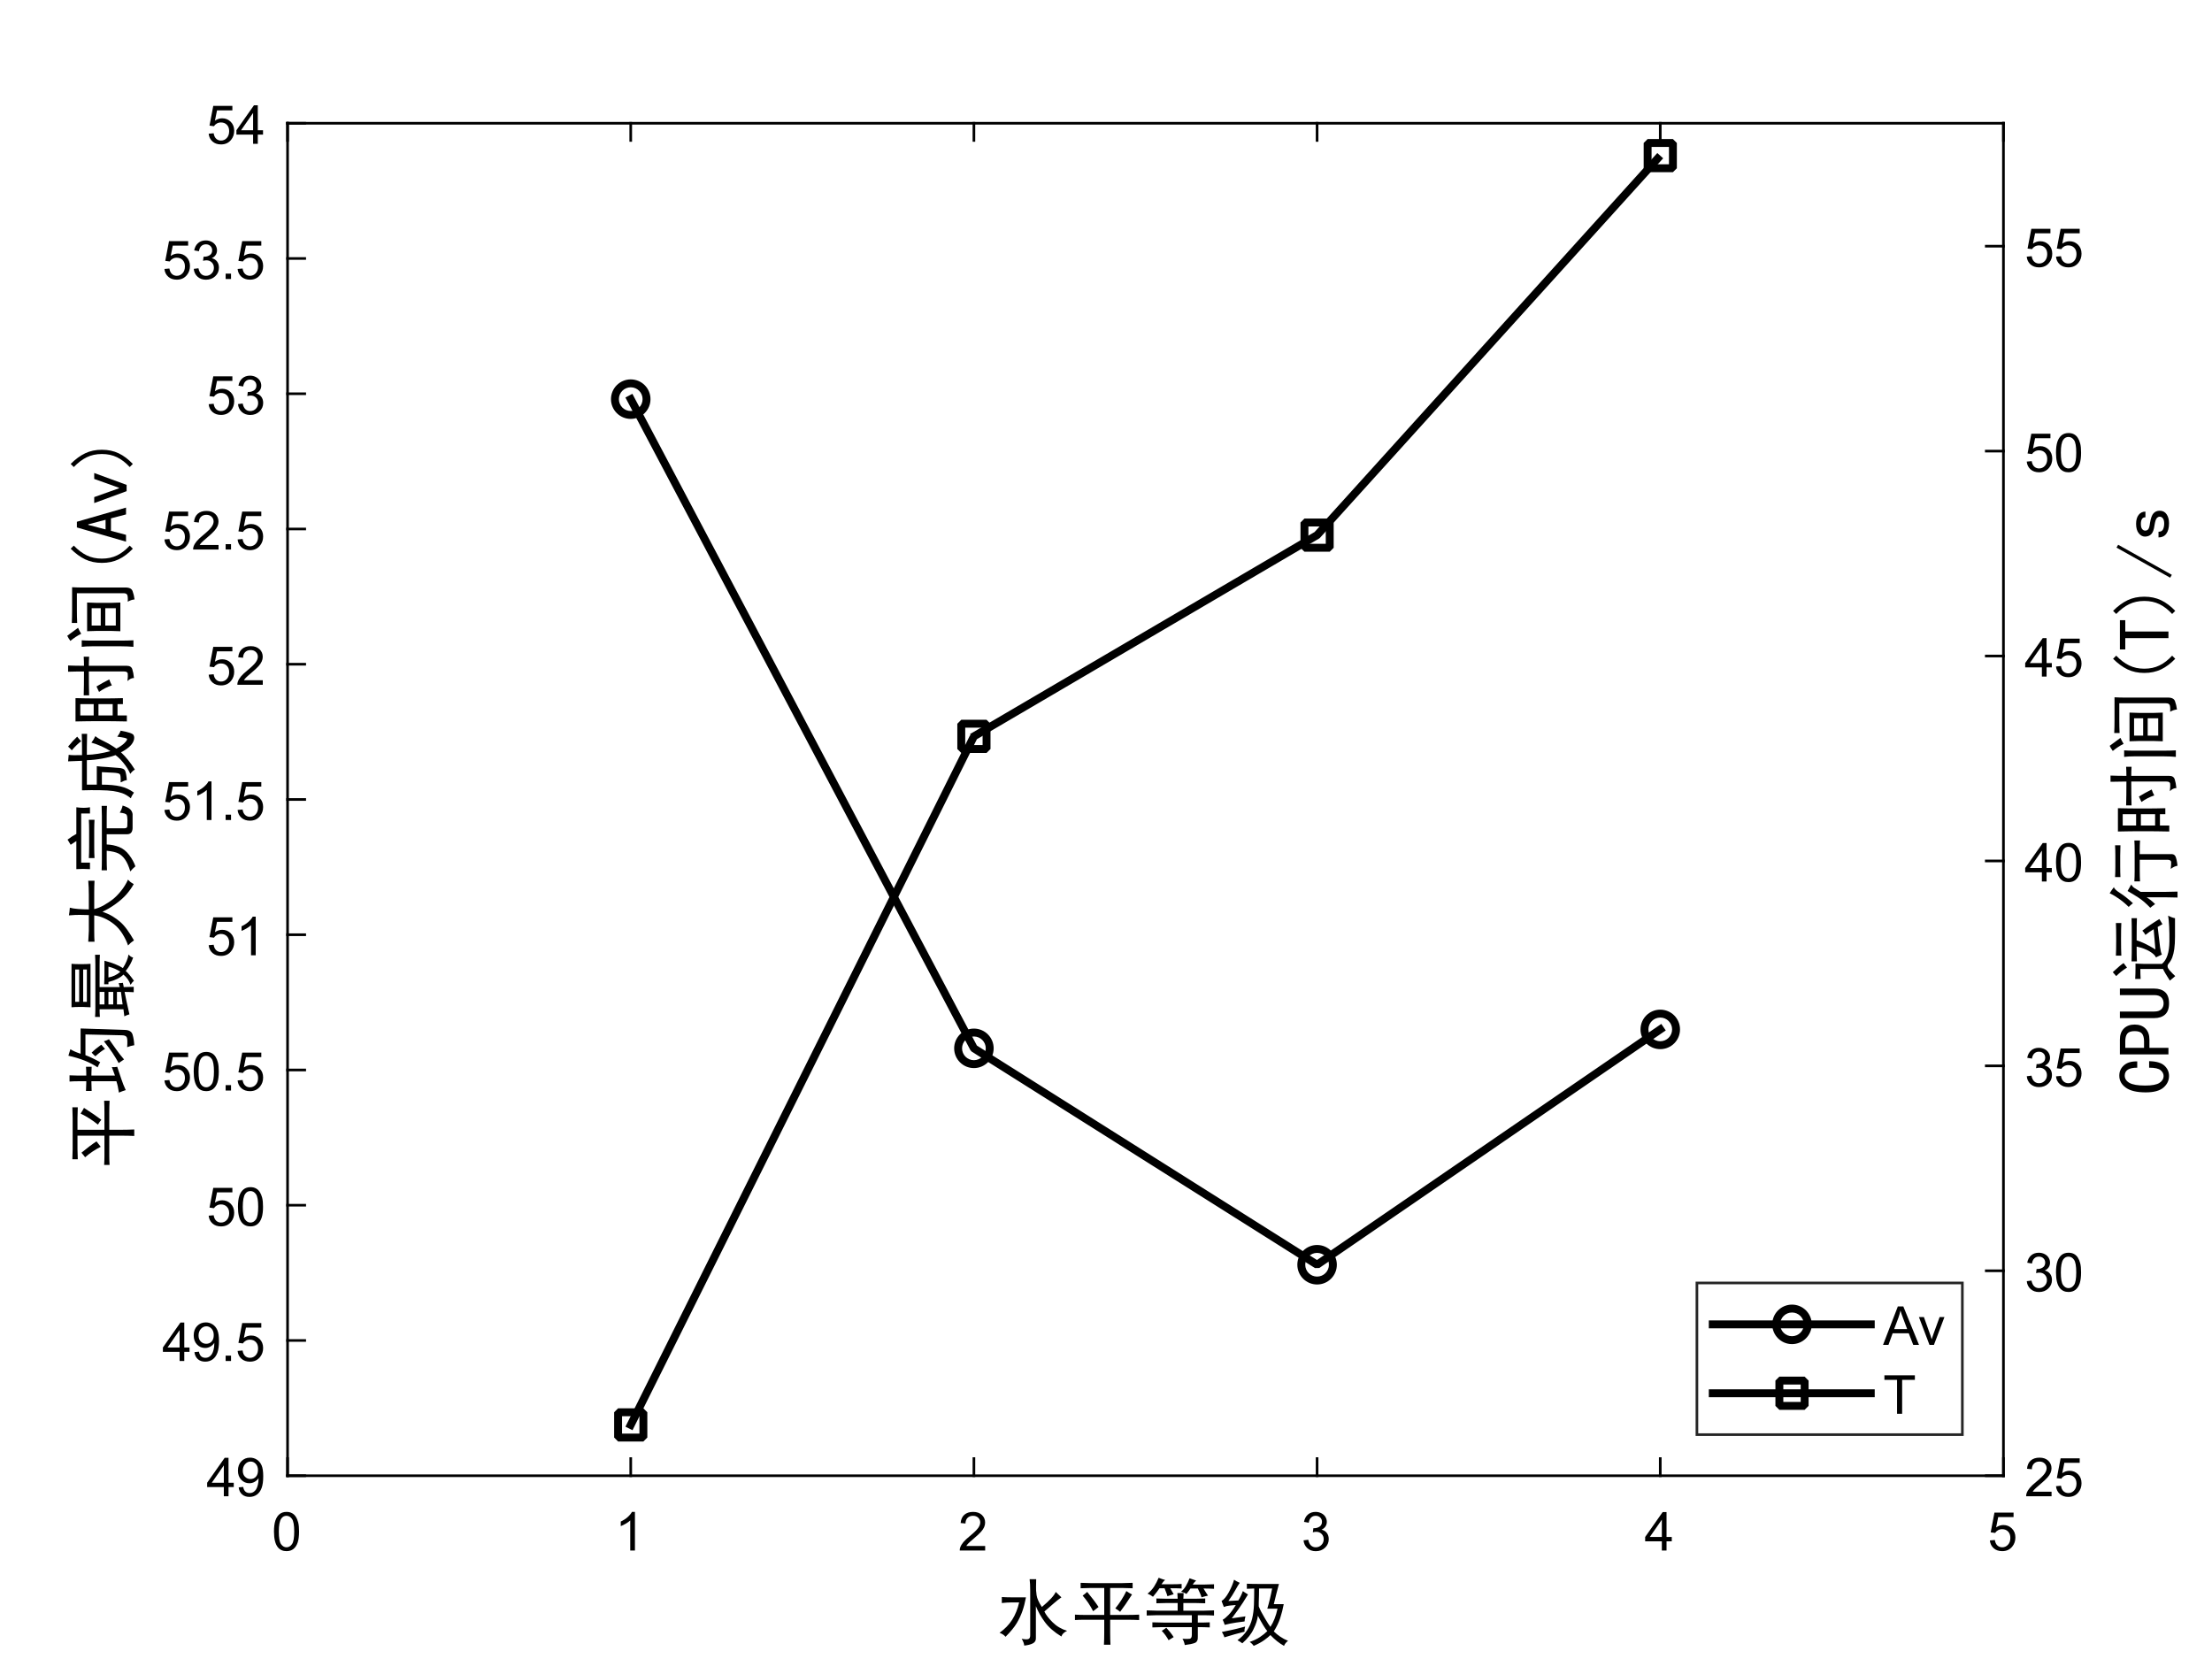 <?xml version="1.0"?>
<!DOCTYPE svg PUBLIC '-//W3C//DTD SVG 1.0//EN'
          'http://www.w3.org/TR/2001/REC-SVG-20010904/DTD/svg10.dtd'>
<svg xmlns:xlink="http://www.w3.org/1999/xlink" style="fill-opacity:1; color-rendering:auto; color-interpolation:auto; text-rendering:auto; stroke:black; stroke-linecap:square; stroke-miterlimit:10; shape-rendering:auto; stroke-opacity:1; fill:black; stroke-dasharray:none; font-weight:normal; stroke-width:1; font-family:'Dialog'; font-style:normal; stroke-linejoin:miter; font-size:12px; stroke-dashoffset:0; image-rendering:auto;" width="700" height="525" xmlns="http://www.w3.org/2000/svg"
><rect width="100%" height="100%" fill="#808080" stroke="none"/><!--Generated by the Batik Graphics2D SVG Generator--><defs id="genericDefs"
  /><g
  ><defs id="defs1"
    ><clipPath clipPathUnits="userSpaceOnUse" id="clipPath1"
      ><path d="M0 0 L700 0 L700 525 L0 525 L0 0 Z"
      /></clipPath
      ><clipPath clipPathUnits="userSpaceOnUse" id="clipPath2"
      ><path d="M91 39 L634 39 L634 467 L91 467 L91 39 Z"
      /></clipPath
      ><clipPath clipPathUnits="userSpaceOnUse" id="clipPath3"
      ><path d="M-108.6 -87.312 L434.4 -87.312 L434.4 340.688 L-108.6 340.688 L-108.6 -87.312 Z"
      /></clipPath
      ><clipPath clipPathUnits="userSpaceOnUse" id="clipPath4"
      ><path d="M-217.2 -292.752 L325.8 -292.752 L325.8 135.248 L-217.2 135.248 L-217.2 -292.752 Z"
      /></clipPath
      ><clipPath clipPathUnits="userSpaceOnUse" id="clipPath5"
      ><path d="M-325.8 -361.232 L217.2 -361.232 L217.2 66.768 L-325.8 66.768 L-325.8 -361.232 Z"
      /></clipPath
      ><clipPath clipPathUnits="userSpaceOnUse" id="clipPath6"
      ><path d="M-434.4 -286.76 L108.6 -286.76 L108.6 141.24 L-434.4 141.24 L-434.4 -286.76 Z"
      /></clipPath
      ><clipPath clipPathUnits="userSpaceOnUse" id="clipPath7"
      ><path d="M-108.6 -411.918 L434.4 -411.918 L434.4 16.082 L-108.6 16.082 L-108.6 -411.918 Z"
      /></clipPath
      ><clipPath clipPathUnits="userSpaceOnUse" id="clipPath8"
      ><path d="M-217.2 -194.027 L325.8 -194.027 L325.8 233.973 L-217.2 233.973 L-217.2 -194.027 Z"
      /></clipPath
      ><clipPath clipPathUnits="userSpaceOnUse" id="clipPath9"
      ><path d="M-325.8 -130.345 L217.2 -130.345 L217.2 297.654 L-325.8 297.654 L-325.8 -130.345 Z"
      /></clipPath
      ><clipPath clipPathUnits="userSpaceOnUse" id="clipPath10"
      ><path d="M-434.4 -10.246 L108.6 -10.246 L108.6 417.754 L-434.4 417.754 L-434.4 -10.246 Z"
      /></clipPath
    ></defs
    ><g style="fill:white; stroke:white;"
    ><rect x="0" y="0" width="700" style="clip-path:url(#clipPath1); stroke:none;" height="525"
    /></g
    ><g style="fill:white; text-rendering:optimizeSpeed; color-rendering:optimizeSpeed; image-rendering:optimizeSpeed; shape-rendering:crispEdges; stroke:white; color-interpolation:sRGB;"
    ><rect x="0" width="700" height="525" y="0" style="stroke:none;"
      /><path style="stroke:none;" d="M91 467 L634 467 L634 39 L91 39 Z"
    /></g
    ><g style="text-rendering:geometricPrecision; stroke-width:0.833; color-interpolation:linearRGB; color-rendering:optimizeQuality; image-rendering:optimizeQuality; stroke-linejoin:round;"
    ><line y2="467" style="fill:none;" x1="91" x2="634" y1="467"
      /><line y2="39" style="fill:none;" x1="91" x2="634" y1="39"
      /><line y2="461.57" style="fill:none;" x1="91" x2="91" y1="467"
      /><line y2="461.57" style="fill:none;" x1="199.6" x2="199.6" y1="467"
      /><line y2="461.57" style="fill:none;" x1="308.2" x2="308.2" y1="467"
      /><line y2="461.57" style="fill:none;" x1="416.8" x2="416.8" y1="467"
      /><line y2="461.57" style="fill:none;" x1="525.4" x2="525.4" y1="467"
      /><line y2="461.57" style="fill:none;" x1="634" x2="634" y1="467"
      /><line y2="44.43" style="fill:none;" x1="91" x2="91" y1="39"
      /><line y2="44.43" style="fill:none;" x1="199.6" x2="199.6" y1="39"
      /><line y2="44.43" style="fill:none;" x1="308.2" x2="308.2" y1="39"
      /><line y2="44.43" style="fill:none;" x1="416.8" x2="416.8" y1="39"
      /><line y2="44.43" style="fill:none;" x1="525.4" x2="525.4" y1="39"
      /><line y2="44.43" style="fill:none;" x1="634" x2="634" y1="39"
    /></g
    ><g transform="translate(91,473.667)" style="text-rendering:geometricPrecision; font-size:16.667px; color-interpolation:linearRGB; color-rendering:optimizeQuality; image-rendering:optimizeQuality;"
    ><path style="stroke:none;" d="M-4.297 11 Q-4.297 8.844 -3.852 7.523 Q-3.406 6.203 -2.531 5.492 Q-1.656 4.781 -0.328 4.781 Q0.656 4.781 1.391 5.172 Q2.125 5.562 2.609 6.312 Q3.094 7.062 3.367 8.125 Q3.641 9.188 3.641 11 Q3.641 13.141 3.203 14.453 Q2.766 15.766 1.891 16.484 Q1.016 17.203 -0.328 17.203 Q-2.094 17.203 -3.094 15.953 Q-4.297 14.422 -4.297 11 ZM-2.766 11 Q-2.766 14 -2.062 14.992 Q-1.359 15.984 -0.328 15.984 Q0.703 15.984 1.406 14.984 Q2.109 13.984 2.109 11 Q2.109 8 1.406 7.008 Q0.703 6.016 -0.344 6.016 Q-1.375 6.016 -1.984 6.891 Q-2.766 8 -2.766 11 Z"
    /></g
    ><g transform="translate(199.6,473.667)" style="text-rendering:geometricPrecision; font-size:16.667px; color-interpolation:linearRGB; color-rendering:optimizeQuality; image-rendering:optimizeQuality;"
    ><path style="stroke:none;" d="M1.328 17 L-0.156 17 L-0.156 7.484 Q-0.703 8 -1.578 8.508 Q-2.453 9.016 -3.156 9.281 L-3.156 7.828 Q-1.891 7.25 -0.953 6.406 Q-0.016 5.562 0.375 4.781 L1.328 4.781 L1.328 17 Z"
    /></g
    ><g transform="translate(308.2,473.667)" style="text-rendering:geometricPrecision; font-size:16.667px; color-interpolation:linearRGB; color-rendering:optimizeQuality; image-rendering:optimizeQuality;"
    ><path style="stroke:none;" d="M3.562 15.562 L3.562 17 L-4.484 17 Q-4.5 16.453 -4.312 15.969 Q-4 15.141 -3.328 14.344 Q-2.656 13.547 -1.375 12.5 Q0.609 10.875 1.305 9.922 Q2 8.969 2 8.125 Q2 7.234 1.367 6.625 Q0.734 6.016 -0.281 6.016 Q-1.359 6.016 -2.008 6.664 Q-2.656 7.312 -2.672 8.453 L-4.203 8.297 Q-4.047 6.578 -3.016 5.68 Q-1.984 4.781 -0.25 4.781 Q1.5 4.781 2.523 5.75 Q3.547 6.719 3.547 8.156 Q3.547 8.891 3.242 9.594 Q2.938 10.297 2.25 11.078 Q1.562 11.859 -0.047 13.219 Q-1.391 14.359 -1.773 14.758 Q-2.156 15.156 -2.406 15.562 L3.562 15.562 Z"
    /></g
    ><g transform="translate(416.8,473.667)" style="text-rendering:geometricPrecision; font-size:16.667px; color-interpolation:linearRGB; color-rendering:optimizeQuality; image-rendering:optimizeQuality;"
    ><path style="stroke:none;" d="M-4.281 13.781 L-2.797 13.594 Q-2.531 14.859 -1.914 15.422 Q-1.297 15.984 -0.406 15.984 Q0.641 15.984 1.367 15.25 Q2.094 14.516 2.094 13.438 Q2.094 12.406 1.422 11.742 Q0.75 11.078 -0.281 11.078 Q-0.703 11.078 -1.344 11.234 L-1.172 9.922 Q-1.031 9.938 -0.938 9.938 Q0.016 9.938 0.781 9.445 Q1.547 8.953 1.547 7.906 Q1.547 7.094 0.992 6.555 Q0.438 6.016 -0.438 6.016 Q-1.312 6.016 -1.891 6.562 Q-2.469 7.109 -2.641 8.203 L-4.141 7.938 Q-3.859 6.438 -2.891 5.609 Q-1.922 4.781 -0.469 4.781 Q0.516 4.781 1.359 5.211 Q2.203 5.641 2.641 6.375 Q3.078 7.109 3.078 7.938 Q3.078 8.734 2.656 9.383 Q2.234 10.031 1.406 10.406 Q2.484 10.656 3.086 11.445 Q3.688 12.234 3.688 13.406 Q3.688 15 2.523 16.109 Q1.359 17.219 -0.422 17.219 Q-2.016 17.219 -3.078 16.266 Q-4.141 15.312 -4.281 13.781 Z"
    /></g
    ><g transform="translate(525.4,473.667)" style="text-rendering:geometricPrecision; font-size:16.667px; color-interpolation:linearRGB; color-rendering:optimizeQuality; image-rendering:optimizeQuality;"
    ><path style="stroke:none;" d="M0.5 17 L0.5 14.094 L-4.781 14.094 L-4.781 12.719 L0.766 4.828 L1.984 4.828 L1.984 12.719 L3.641 12.719 L3.641 14.094 L1.984 14.094 L1.984 17 L0.5 17 ZM0.5 12.719 L0.5 7.234 L-3.312 12.719 L0.5 12.719 Z"
    /></g
    ><g transform="translate(634,473.667)" style="text-rendering:geometricPrecision; font-size:16.667px; color-interpolation:linearRGB; color-rendering:optimizeQuality; image-rendering:optimizeQuality;"
    ><path style="stroke:none;" d="M-4.297 13.812 L-2.719 13.672 Q-2.547 14.828 -1.914 15.406 Q-1.281 15.984 -0.391 15.984 Q0.688 15.984 1.438 15.172 Q2.188 14.359 2.188 13 Q2.188 11.734 1.469 10.992 Q0.75 10.25 -0.406 10.25 Q-1.125 10.25 -1.711 10.578 Q-2.297 10.906 -2.625 11.438 L-4.031 11.25 L-2.844 5 L3.203 5 L3.203 6.422 L-1.656 6.422 L-2.312 9.688 Q-1.219 8.938 -0.016 8.938 Q1.578 8.938 2.68 10.039 Q3.781 11.141 3.781 12.875 Q3.781 14.531 2.812 15.734 Q1.641 17.203 -0.391 17.203 Q-2.047 17.203 -3.094 16.273 Q-4.141 15.344 -4.297 13.812 Z"
    /></g
    ><g transform="translate(362.5,496.333)" style="font-size:23.333px; text-rendering:geometricPrecision; color-rendering:optimizeQuality; image-rendering:optimizeQuality; font-family:'黑体'; color-interpolation:linearRGB;"
    ><path style="stroke:none;" d="M-34.641 5.828 Q-34.688 6.906 -34.461 8.477 Q-34.234 10.047 -32.797 12.203 Q-29.125 9.156 -28.406 7.438 Q-27.406 8.344 -26.609 9.156 Q-27.766 9.953 -28.891 10.945 Q-30.016 11.938 -32 13.641 Q-31.281 15.172 -29.391 17.055 Q-27.5 18.938 -24.812 19.75 Q-26.328 20.469 -26.609 21.547 Q-30.016 19.484 -31.859 16.969 Q-33.703 14.453 -34.688 11.938 L-34.688 21.906 Q-34.594 23.172 -35.633 23.711 Q-36.672 24.25 -38.375 24.422 Q-38.469 23.438 -39.188 22.266 Q-37.75 22.547 -37.117 22.367 Q-36.484 22.188 -36.484 21.188 L-36.484 7 Q-36.484 4.75 -36.672 3.406 L-34.594 3.406 Q-34.594 4.75 -34.641 5.828 ZM-37.828 9.156 Q-38.281 11.578 -38.953 13.508 Q-39.625 15.438 -40.75 17.328 Q-41.875 19.219 -44.297 21.641 Q-44.938 20.828 -46.188 20.375 Q-43.672 18.578 -42.188 16.242 Q-40.703 13.906 -39.984 10.766 L-42.422 10.766 Q-43.766 10.766 -45.469 10.953 L-45.469 9.062 Q-43.859 9.156 -42.5 9.156 L-37.828 9.156 ZM-7.402 4.656 Q-6.059 4.656 -4.074 4.562 L-4.074 6.281 Q-5.965 6.188 -7.402 6.188 L-11.184 6.188 L-11.184 14.719 L-5.699 14.719 Q-3.715 14.719 -2.012 14.625 L-2.012 16.344 Q-3.715 16.25 -5.699 16.25 L-11.184 16.25 L-11.184 20.375 Q-11.184 22.359 -11.09 24.156 L-13.152 24.156 Q-13.059 22.359 -13.059 20.375 L-13.059 16.25 L-19.621 16.25 Q-20.887 16.25 -22.324 16.344 L-22.324 14.625 Q-20.887 14.719 -19.449 14.719 L-13.059 14.719 L-13.059 6.188 L-17.293 6.188 Q-18.637 6.188 -20.527 6.281 L-20.527 4.562 Q-18.637 4.656 -17.371 4.656 L-7.402 4.656 ZM-6.059 7.172 Q-5.152 7.797 -4.262 8.25 Q-6.512 11.75 -8.027 13.734 Q-8.746 13.109 -9.559 12.656 Q-7.496 10.141 -6.059 7.172 ZM-19.887 8.609 Q-19.168 8.078 -18.449 7.438 Q-16.215 10.141 -14.855 12.203 Q-15.934 13.016 -16.574 13.547 Q-17.918 10.859 -19.887 8.609 ZM10.18 9.594 Q10.18 8.969 10.086 7.797 L12.07 7.797 Q11.977 8.969 11.977 9.594 L15.742 9.594 Q17.102 9.594 18.898 9.516 L18.898 11.031 Q17.18 10.953 15.836 10.953 L11.977 10.953 L11.977 13.375 L18.445 13.375 Q19.883 13.375 21.68 13.281 L21.68 14.906 Q19.977 14.812 18.445 14.812 L16.555 14.812 L16.555 17.141 Q18.805 17.141 20.336 17.062 L20.336 18.672 Q18.539 18.578 16.555 18.578 L16.555 21.547 Q16.648 23.172 15.617 23.578 Q14.586 23.984 12.43 24.25 Q12.242 23.172 11.711 22.266 Q13.227 22.359 13.945 22.273 Q14.664 22.188 14.664 21.016 L14.664 18.578 L5.242 18.578 Q4.07 18.578 2.18 18.672 L2.18 17.062 Q3.977 17.141 5.602 17.141 L14.664 17.141 L14.664 14.812 L3.523 14.812 Q2.367 14.812 0.383 14.906 L0.383 13.281 Q2.367 13.375 3.523 13.375 L10.18 13.375 L10.18 10.953 L6.586 10.953 Q5.32 10.953 3.445 11.031 L3.445 9.516 Q5.867 9.594 6.586 9.594 L10.18 9.594 ZM5.055 5.016 L8.289 5.016 Q10.18 5.016 11.43 4.922 L11.43 6.359 Q10.445 6.281 8.914 6.281 L7.836 6.281 Q8.289 7 8.914 8.156 Q7.836 8.516 6.945 8.797 Q6.945 8.609 6.039 6.281 L4.43 6.281 Q3.711 7.359 2.367 8.969 Q1.555 8.344 0.648 7.984 Q1.914 7 2.719 5.742 Q3.523 4.484 4.164 2.953 Q5.242 3.406 6.227 3.672 Q5.68 4.031 5.055 5.016 ZM11.258 7.359 Q12.148 6.641 12.781 5.562 Q13.414 4.484 13.945 3.125 Q14.945 3.484 16.023 3.844 Q15.305 4.484 14.945 5.109 L18.617 5.109 Q19.258 5.109 21.68 5.016 L21.68 6.453 Q19.977 6.359 18.352 6.359 Q19.336 7.984 19.789 8.609 Q18.539 8.875 17.727 9.156 Q17.539 8.344 16.555 6.359 L14.227 6.359 Q13.773 7.078 12.961 8.078 Q12.242 7.625 11.258 7.359 ZM7.305 22.719 Q6.492 21.188 5.148 19.75 Q5.773 19.391 6.586 18.766 Q7.93 20.203 8.914 21.734 Q8.117 22.188 7.305 22.719 ZM42.23 4.922 Q41.418 7.891 40.605 11.312 L43.746 11.312 Q43.309 13.641 42.629 15.711 Q41.949 17.781 40.605 19.938 Q41.512 20.828 42.629 21.594 Q43.746 22.359 45.105 22.906 Q44.105 23.703 43.84 24.516 Q41.59 23.266 39.527 21.094 Q38.902 21.734 37.598 22.68 Q36.293 23.625 34.23 24.516 Q33.777 23.797 32.965 23.266 Q34.855 22.625 36.207 21.727 Q37.559 20.828 38.543 19.844 Q37.465 18.578 35.574 14.984 Q35.309 16.969 34.23 19.125 Q33.246 21.375 30.637 23.703 Q30.09 23.266 29.105 22.719 Q30.902 21.453 32.074 19.703 Q33.246 17.953 33.738 15.93 Q34.23 13.906 34.316 11.531 Q34.402 9.156 34.402 6.359 Q33.418 6.359 32.074 6.453 L32.074 4.844 Q33.684 4.922 36.387 4.922 L42.23 4.922 ZM28.434 6.859 Q27.574 8.438 26.23 10.312 L29.371 10.141 Q30.277 8.703 30.809 7.172 Q31.262 7.531 32.434 8.25 Q31.887 9.156 30.809 10.859 Q29.73 12.562 27.309 15.797 Q30.012 15.438 31.621 15.172 Q31.355 16.25 31.355 16.781 Q30.449 16.875 28.613 17.148 Q26.777 17.422 25.059 17.859 Q24.793 16.969 24.434 16.25 Q25.246 15.797 26.324 14.672 Q27.402 13.547 28.574 11.578 Q27.574 11.672 26.637 11.758 Q25.699 11.844 24.793 12.203 Q24.527 11.391 24.074 10.312 Q25.246 9.594 26.371 7.531 Q27.496 5.469 28.027 3.578 Q28.652 4.031 29.824 4.562 Q29.293 5.281 28.434 6.859 ZM35.84 12.031 Q36.48 13.641 37.73 15.703 Q38.996 17.859 39.527 18.5 Q41.059 16.156 41.777 12.75 L38.543 12.75 Q39.434 9.781 40.074 6.359 L35.934 6.359 Q35.934 8.516 35.84 10.766 Q35.84 11.391 35.84 12.031 ZM31.355 20.016 Q29.559 20.469 28.121 20.875 Q26.684 21.281 24.98 21.812 Q24.699 20.922 24.168 20.109 Q25.418 19.844 26.996 19.531 Q28.574 19.219 31.527 18.406 Q31.262 19.297 31.355 20.016 Z"
    /></g
    ><g style="text-rendering:geometricPrecision; stroke-width:0.833; color-interpolation:linearRGB; color-rendering:optimizeQuality; image-rendering:optimizeQuality; stroke-linejoin:round;"
    ><line y2="39" style="fill:none;" x1="91" x2="91" y1="467"
      /><line y2="467" style="fill:none;" x1="91" x2="96.43" y1="467"
      /><line y2="424.2" style="fill:none;" x1="91" x2="96.43" y1="424.2"
      /><line y2="381.4" style="fill:none;" x1="91" x2="96.43" y1="381.4"
      /><line y2="338.6" style="fill:none;" x1="91" x2="96.43" y1="338.6"
      /><line y2="295.8" style="fill:none;" x1="91" x2="96.43" y1="295.8"
      /><line y2="253" style="fill:none;" x1="91" x2="96.43" y1="253"
      /><line y2="210.2" style="fill:none;" x1="91" x2="96.43" y1="210.2"
      /><line y2="167.4" style="fill:none;" x1="91" x2="96.43" y1="167.4"
      /><line y2="124.6" style="fill:none;" x1="91" x2="96.43" y1="124.6"
      /><line y2="81.8" style="fill:none;" x1="91" x2="96.43" y1="81.8"
      /><line y2="39" style="fill:none;" x1="91" x2="96.43" y1="39"
    /></g
    ><g transform="translate(84.333,467)" style="text-rendering:geometricPrecision; font-size:16.667px; color-interpolation:linearRGB; color-rendering:optimizeQuality; image-rendering:optimizeQuality;"
    ><path style="stroke:none;" d="M-13.5 6.5 L-13.5 3.594 L-18.781 3.594 L-18.781 2.219 L-13.234 -5.672 L-12.016 -5.672 L-12.016 2.219 L-10.359 2.219 L-10.359 3.594 L-12.016 3.594 L-12.016 6.5 L-13.5 6.5 ZM-13.5 2.219 L-13.5 -3.266 L-17.312 2.219 L-13.5 2.219 ZM-8.799 3.688 L-7.377 3.547 Q-7.19 4.562 -6.674 5.023 Q-6.159 5.484 -5.346 5.484 Q-4.659 5.484 -4.143 5.164 Q-3.627 4.844 -3.291 4.32 Q-2.955 3.797 -2.737 2.898 Q-2.518 2 -2.518 1.078 Q-2.518 0.969 -2.518 0.766 Q-2.971 1.484 -3.744 1.93 Q-4.518 2.375 -5.424 2.375 Q-6.94 2.375 -7.987 1.281 Q-9.034 0.188 -9.034 -1.609 Q-9.034 -3.469 -7.94 -4.594 Q-6.846 -5.719 -5.205 -5.719 Q-4.018 -5.719 -3.034 -5.078 Q-2.049 -4.438 -1.541 -3.258 Q-1.034 -2.078 -1.034 0.172 Q-1.034 2.5 -1.541 3.883 Q-2.049 5.266 -3.049 5.984 Q-4.049 6.703 -5.393 6.703 Q-6.815 6.703 -7.721 5.914 Q-8.627 5.125 -8.799 3.688 ZM-2.69 -1.688 Q-2.69 -2.969 -3.377 -3.727 Q-4.065 -4.484 -5.018 -4.484 Q-6.018 -4.484 -6.76 -3.672 Q-7.502 -2.859 -7.502 -1.562 Q-7.502 -0.391 -6.799 0.328 Q-6.096 1.047 -5.065 1.047 Q-4.018 1.047 -3.354 0.328 Q-2.69 -0.391 -2.69 -1.688 Z"
    /></g
    ><g transform="translate(84.333,424.2)" style="text-rendering:geometricPrecision; font-size:16.667px; color-interpolation:linearRGB; color-rendering:optimizeQuality; image-rendering:optimizeQuality;"
    ><path style="stroke:none;" d="M-27.5 6.5 L-27.5 3.594 L-32.781 3.594 L-32.781 2.219 L-27.234 -5.672 L-26.016 -5.672 L-26.016 2.219 L-24.359 2.219 L-24.359 3.594 L-26.016 3.594 L-26.016 6.5 L-27.5 6.5 ZM-27.5 2.219 L-27.5 -3.266 L-31.312 2.219 L-27.5 2.219 ZM-22.799 3.688 L-21.377 3.547 Q-21.19 4.562 -20.674 5.023 Q-20.159 5.484 -19.346 5.484 Q-18.659 5.484 -18.143 5.164 Q-17.627 4.844 -17.291 4.32 Q-16.955 3.797 -16.737 2.898 Q-16.518 2 -16.518 1.078 Q-16.518 0.969 -16.518 0.766 Q-16.971 1.484 -17.744 1.93 Q-18.518 2.375 -19.424 2.375 Q-20.94 2.375 -21.987 1.281 Q-23.034 0.188 -23.034 -1.609 Q-23.034 -3.469 -21.94 -4.594 Q-20.846 -5.719 -19.205 -5.719 Q-18.018 -5.719 -17.034 -5.078 Q-16.049 -4.438 -15.541 -3.258 Q-15.034 -2.078 -15.034 0.172 Q-15.034 2.5 -15.541 3.883 Q-16.049 5.266 -17.049 5.984 Q-18.049 6.703 -19.393 6.703 Q-20.815 6.703 -21.721 5.914 Q-22.627 5.125 -22.799 3.688 ZM-16.69 -1.688 Q-16.69 -2.969 -17.377 -3.727 Q-18.065 -4.484 -19.018 -4.484 Q-20.018 -4.484 -20.76 -3.672 Q-21.502 -2.859 -21.502 -1.562 Q-21.502 -0.391 -20.799 0.328 Q-20.096 1.047 -19.065 1.047 Q-18.018 1.047 -17.354 0.328 Q-16.69 -0.391 -16.69 -1.688 ZM-12.926 6.5 L-12.926 4.797 L-11.223 4.797 L-11.223 6.5 L-12.926 6.5 ZM-9.142 3.312 L-7.564 3.172 Q-7.392 4.328 -6.76 4.906 Q-6.127 5.484 -5.236 5.484 Q-4.158 5.484 -3.408 4.672 Q-2.658 3.859 -2.658 2.5 Q-2.658 1.234 -3.377 0.492 Q-4.096 -0.25 -5.252 -0.25 Q-5.971 -0.25 -6.556 0.078 Q-7.142 0.406 -7.471 0.938 L-8.877 0.75 L-7.689 -5.5 L-1.642 -5.5 L-1.642 -4.078 L-6.502 -4.078 L-7.158 -0.812 Q-6.064 -1.562 -4.861 -1.562 Q-3.267 -1.562 -2.166 -0.461 Q-1.064 0.641 -1.064 2.375 Q-1.064 4.031 -2.033 5.234 Q-3.205 6.703 -5.236 6.703 Q-6.892 6.703 -7.939 5.773 Q-8.986 4.844 -9.142 3.312 Z"
    /></g
    ><g transform="translate(84.333,381.4)" style="text-rendering:geometricPrecision; font-size:16.667px; color-interpolation:linearRGB; color-rendering:optimizeQuality; image-rendering:optimizeQuality;"
    ><path style="stroke:none;" d="M-18.297 3.312 L-16.719 3.172 Q-16.547 4.328 -15.914 4.906 Q-15.281 5.484 -14.391 5.484 Q-13.312 5.484 -12.562 4.672 Q-11.812 3.859 -11.812 2.5 Q-11.812 1.234 -12.531 0.492 Q-13.25 -0.25 -14.406 -0.25 Q-15.125 -0.25 -15.711 0.078 Q-16.297 0.406 -16.625 0.938 L-18.031 0.75 L-16.844 -5.5 L-10.797 -5.5 L-10.797 -4.078 L-15.656 -4.078 L-16.312 -0.812 Q-15.219 -1.562 -14.016 -1.562 Q-12.422 -1.562 -11.32 -0.461 Q-10.219 0.641 -10.219 2.375 Q-10.219 4.031 -11.188 5.234 Q-12.359 6.703 -14.391 6.703 Q-16.047 6.703 -17.094 5.773 Q-18.141 4.844 -18.297 3.312 ZM-9.034 0.5 Q-9.034 -1.656 -8.588 -2.977 Q-8.143 -4.297 -7.268 -5.008 Q-6.393 -5.719 -5.065 -5.719 Q-4.08 -5.719 -3.346 -5.328 Q-2.612 -4.938 -2.127 -4.188 Q-1.643 -3.438 -1.369 -2.375 Q-1.096 -1.312 -1.096 0.5 Q-1.096 2.641 -1.534 3.953 Q-1.971 5.266 -2.846 5.984 Q-3.721 6.703 -5.065 6.703 Q-6.83 6.703 -7.83 5.453 Q-9.034 3.922 -9.034 0.5 ZM-7.502 0.5 Q-7.502 3.5 -6.799 4.492 Q-6.096 5.484 -5.065 5.484 Q-4.034 5.484 -3.33 4.484 Q-2.627 3.484 -2.627 0.5 Q-2.627 -2.5 -3.33 -3.492 Q-4.034 -4.484 -5.08 -4.484 Q-6.112 -4.484 -6.721 -3.609 Q-7.502 -2.5 -7.502 0.5 Z"
    /></g
    ><g transform="translate(84.333,338.6)" style="text-rendering:geometricPrecision; font-size:16.667px; color-interpolation:linearRGB; color-rendering:optimizeQuality; image-rendering:optimizeQuality;"
    ><path style="stroke:none;" d="M-32.297 3.312 L-30.719 3.172 Q-30.547 4.328 -29.914 4.906 Q-29.281 5.484 -28.391 5.484 Q-27.312 5.484 -26.562 4.672 Q-25.812 3.859 -25.812 2.5 Q-25.812 1.234 -26.531 0.492 Q-27.25 -0.25 -28.406 -0.25 Q-29.125 -0.25 -29.711 0.078 Q-30.297 0.406 -30.625 0.938 L-32.031 0.75 L-30.844 -5.5 L-24.797 -5.5 L-24.797 -4.078 L-29.656 -4.078 L-30.312 -0.812 Q-29.219 -1.562 -28.016 -1.562 Q-26.422 -1.562 -25.32 -0.461 Q-24.219 0.641 -24.219 2.375 Q-24.219 4.031 -25.188 5.234 Q-26.359 6.703 -28.391 6.703 Q-30.047 6.703 -31.094 5.773 Q-32.141 4.844 -32.297 3.312 ZM-23.034 0.5 Q-23.034 -1.656 -22.588 -2.977 Q-22.143 -4.297 -21.268 -5.008 Q-20.393 -5.719 -19.065 -5.719 Q-18.08 -5.719 -17.346 -5.328 Q-16.612 -4.938 -16.127 -4.188 Q-15.643 -3.438 -15.369 -2.375 Q-15.096 -1.312 -15.096 0.5 Q-15.096 2.641 -15.534 3.953 Q-15.971 5.266 -16.846 5.984 Q-17.721 6.703 -19.065 6.703 Q-20.83 6.703 -21.83 5.453 Q-23.034 3.922 -23.034 0.5 ZM-21.502 0.5 Q-21.502 3.5 -20.799 4.492 Q-20.096 5.484 -19.065 5.484 Q-18.034 5.484 -17.33 4.484 Q-16.627 3.484 -16.627 0.5 Q-16.627 -2.5 -17.33 -3.492 Q-18.034 -4.484 -19.08 -4.484 Q-20.112 -4.484 -20.721 -3.609 Q-21.502 -2.5 -21.502 0.5 ZM-12.926 6.5 L-12.926 4.797 L-11.223 4.797 L-11.223 6.5 L-12.926 6.5 ZM-9.142 3.312 L-7.564 3.172 Q-7.392 4.328 -6.76 4.906 Q-6.127 5.484 -5.236 5.484 Q-4.158 5.484 -3.408 4.672 Q-2.658 3.859 -2.658 2.5 Q-2.658 1.234 -3.377 0.492 Q-4.096 -0.25 -5.252 -0.25 Q-5.971 -0.25 -6.556 0.078 Q-7.142 0.406 -7.471 0.938 L-8.877 0.75 L-7.689 -5.5 L-1.642 -5.5 L-1.642 -4.078 L-6.502 -4.078 L-7.158 -0.812 Q-6.064 -1.562 -4.861 -1.562 Q-3.267 -1.562 -2.166 -0.461 Q-1.064 0.641 -1.064 2.375 Q-1.064 4.031 -2.033 5.234 Q-3.205 6.703 -5.236 6.703 Q-6.892 6.703 -7.939 5.773 Q-8.986 4.844 -9.142 3.312 Z"
    /></g
    ><g transform="translate(84.333,295.8)" style="text-rendering:geometricPrecision; font-size:16.667px; color-interpolation:linearRGB; color-rendering:optimizeQuality; image-rendering:optimizeQuality;"
    ><path style="stroke:none;" d="M-18.297 3.312 L-16.719 3.172 Q-16.547 4.328 -15.914 4.906 Q-15.281 5.484 -14.391 5.484 Q-13.312 5.484 -12.562 4.672 Q-11.812 3.859 -11.812 2.5 Q-11.812 1.234 -12.531 0.492 Q-13.25 -0.25 -14.406 -0.25 Q-15.125 -0.25 -15.711 0.078 Q-16.297 0.406 -16.625 0.938 L-18.031 0.75 L-16.844 -5.5 L-10.797 -5.5 L-10.797 -4.078 L-15.656 -4.078 L-16.312 -0.812 Q-15.219 -1.562 -14.016 -1.562 Q-12.422 -1.562 -11.32 -0.461 Q-10.219 0.641 -10.219 2.375 Q-10.219 4.031 -11.188 5.234 Q-12.359 6.703 -14.391 6.703 Q-16.047 6.703 -17.094 5.773 Q-18.141 4.844 -18.297 3.312 ZM-3.409 6.5 L-4.893 6.5 L-4.893 -3.016 Q-5.44 -2.5 -6.315 -1.992 Q-7.19 -1.484 -7.893 -1.219 L-7.893 -2.672 Q-6.627 -3.25 -5.69 -4.094 Q-4.752 -4.938 -4.362 -5.719 L-3.409 -5.719 L-3.409 6.5 Z"
    /></g
    ><g transform="translate(84.333,253)" style="text-rendering:geometricPrecision; font-size:16.667px; color-interpolation:linearRGB; color-rendering:optimizeQuality; image-rendering:optimizeQuality;"
    ><path style="stroke:none;" d="M-32.297 3.312 L-30.719 3.172 Q-30.547 4.328 -29.914 4.906 Q-29.281 5.484 -28.391 5.484 Q-27.312 5.484 -26.562 4.672 Q-25.812 3.859 -25.812 2.5 Q-25.812 1.234 -26.531 0.492 Q-27.25 -0.25 -28.406 -0.25 Q-29.125 -0.25 -29.711 0.078 Q-30.297 0.406 -30.625 0.938 L-32.031 0.75 L-30.844 -5.5 L-24.797 -5.5 L-24.797 -4.078 L-29.656 -4.078 L-30.312 -0.812 Q-29.219 -1.562 -28.016 -1.562 Q-26.422 -1.562 -25.32 -0.461 Q-24.219 0.641 -24.219 2.375 Q-24.219 4.031 -25.188 5.234 Q-26.359 6.703 -28.391 6.703 Q-30.047 6.703 -31.094 5.773 Q-32.141 4.844 -32.297 3.312 ZM-17.409 6.5 L-18.893 6.5 L-18.893 -3.016 Q-19.44 -2.5 -20.315 -1.992 Q-21.19 -1.484 -21.893 -1.219 L-21.893 -2.672 Q-20.627 -3.25 -19.69 -4.094 Q-18.752 -4.938 -18.362 -5.719 L-17.409 -5.719 L-17.409 6.5 ZM-12.926 6.5 L-12.926 4.797 L-11.223 4.797 L-11.223 6.5 L-12.926 6.5 ZM-9.142 3.312 L-7.564 3.172 Q-7.392 4.328 -6.76 4.906 Q-6.127 5.484 -5.236 5.484 Q-4.158 5.484 -3.408 4.672 Q-2.658 3.859 -2.658 2.5 Q-2.658 1.234 -3.377 0.492 Q-4.096 -0.25 -5.252 -0.25 Q-5.971 -0.25 -6.556 0.078 Q-7.142 0.406 -7.471 0.938 L-8.877 0.75 L-7.689 -5.5 L-1.642 -5.5 L-1.642 -4.078 L-6.502 -4.078 L-7.158 -0.812 Q-6.064 -1.562 -4.861 -1.562 Q-3.267 -1.562 -2.166 -0.461 Q-1.064 0.641 -1.064 2.375 Q-1.064 4.031 -2.033 5.234 Q-3.205 6.703 -5.236 6.703 Q-6.892 6.703 -7.939 5.773 Q-8.986 4.844 -9.142 3.312 Z"
    /></g
    ><g transform="translate(84.333,210.2)" style="text-rendering:geometricPrecision; font-size:16.667px; color-interpolation:linearRGB; color-rendering:optimizeQuality; image-rendering:optimizeQuality;"
    ><path style="stroke:none;" d="M-18.297 3.312 L-16.719 3.172 Q-16.547 4.328 -15.914 4.906 Q-15.281 5.484 -14.391 5.484 Q-13.312 5.484 -12.562 4.672 Q-11.812 3.859 -11.812 2.5 Q-11.812 1.234 -12.531 0.492 Q-13.25 -0.25 -14.406 -0.25 Q-15.125 -0.25 -15.711 0.078 Q-16.297 0.406 -16.625 0.938 L-18.031 0.75 L-16.844 -5.5 L-10.797 -5.5 L-10.797 -4.078 L-15.656 -4.078 L-16.312 -0.812 Q-15.219 -1.562 -14.016 -1.562 Q-12.422 -1.562 -11.32 -0.461 Q-10.219 0.641 -10.219 2.375 Q-10.219 4.031 -11.188 5.234 Q-12.359 6.703 -14.391 6.703 Q-16.047 6.703 -17.094 5.773 Q-18.141 4.844 -18.297 3.312 ZM-1.174 5.062 L-1.174 6.5 L-9.221 6.5 Q-9.237 5.953 -9.049 5.469 Q-8.737 4.641 -8.065 3.844 Q-7.393 3.047 -6.112 2 Q-4.127 0.375 -3.432 -0.578 Q-2.737 -1.531 -2.737 -2.375 Q-2.737 -3.266 -3.369 -3.875 Q-4.002 -4.484 -5.018 -4.484 Q-6.096 -4.484 -6.744 -3.836 Q-7.393 -3.188 -7.409 -2.047 L-8.94 -2.203 Q-8.784 -3.922 -7.752 -4.82 Q-6.721 -5.719 -4.987 -5.719 Q-3.237 -5.719 -2.213 -4.75 Q-1.19 -3.781 -1.19 -2.344 Q-1.19 -1.609 -1.494 -0.906 Q-1.799 -0.203 -2.487 0.578 Q-3.174 1.359 -4.784 2.719 Q-6.127 3.859 -6.51 4.258 Q-6.893 4.656 -7.143 5.062 L-1.174 5.062 Z"
    /></g
    ><g transform="translate(84.333,167.4)" style="text-rendering:geometricPrecision; font-size:16.667px; color-interpolation:linearRGB; color-rendering:optimizeQuality; image-rendering:optimizeQuality;"
    ><path style="stroke:none;" d="M-32.297 3.312 L-30.719 3.172 Q-30.547 4.328 -29.914 4.906 Q-29.281 5.484 -28.391 5.484 Q-27.312 5.484 -26.562 4.672 Q-25.812 3.859 -25.812 2.5 Q-25.812 1.234 -26.531 0.492 Q-27.25 -0.25 -28.406 -0.25 Q-29.125 -0.25 -29.711 0.078 Q-30.297 0.406 -30.625 0.938 L-32.031 0.75 L-30.844 -5.5 L-24.797 -5.5 L-24.797 -4.078 L-29.656 -4.078 L-30.312 -0.812 Q-29.219 -1.562 -28.016 -1.562 Q-26.422 -1.562 -25.32 -0.461 Q-24.219 0.641 -24.219 2.375 Q-24.219 4.031 -25.188 5.234 Q-26.359 6.703 -28.391 6.703 Q-30.047 6.703 -31.094 5.773 Q-32.141 4.844 -32.297 3.312 ZM-15.174 5.062 L-15.174 6.5 L-23.221 6.5 Q-23.237 5.953 -23.049 5.469 Q-22.737 4.641 -22.065 3.844 Q-21.393 3.047 -20.112 2 Q-18.127 0.375 -17.432 -0.578 Q-16.737 -1.531 -16.737 -2.375 Q-16.737 -3.266 -17.369 -3.875 Q-18.002 -4.484 -19.018 -4.484 Q-20.096 -4.484 -20.744 -3.836 Q-21.393 -3.188 -21.409 -2.047 L-22.94 -2.203 Q-22.784 -3.922 -21.752 -4.82 Q-20.721 -5.719 -18.987 -5.719 Q-17.237 -5.719 -16.213 -4.75 Q-15.19 -3.781 -15.19 -2.344 Q-15.19 -1.609 -15.494 -0.906 Q-15.799 -0.203 -16.487 0.578 Q-17.174 1.359 -18.784 2.719 Q-20.127 3.859 -20.51 4.258 Q-20.893 4.656 -21.143 5.062 L-15.174 5.062 ZM-12.926 6.5 L-12.926 4.797 L-11.223 4.797 L-11.223 6.5 L-12.926 6.5 ZM-9.142 3.312 L-7.564 3.172 Q-7.392 4.328 -6.76 4.906 Q-6.127 5.484 -5.236 5.484 Q-4.158 5.484 -3.408 4.672 Q-2.658 3.859 -2.658 2.5 Q-2.658 1.234 -3.377 0.492 Q-4.096 -0.25 -5.252 -0.25 Q-5.971 -0.25 -6.556 0.078 Q-7.142 0.406 -7.471 0.938 L-8.877 0.75 L-7.689 -5.5 L-1.642 -5.5 L-1.642 -4.078 L-6.502 -4.078 L-7.158 -0.812 Q-6.064 -1.562 -4.861 -1.562 Q-3.267 -1.562 -2.166 -0.461 Q-1.064 0.641 -1.064 2.375 Q-1.064 4.031 -2.033 5.234 Q-3.205 6.703 -5.236 6.703 Q-6.892 6.703 -7.939 5.773 Q-8.986 4.844 -9.142 3.312 Z"
    /></g
    ><g transform="translate(84.333,124.6)" style="text-rendering:geometricPrecision; font-size:16.667px; color-interpolation:linearRGB; color-rendering:optimizeQuality; image-rendering:optimizeQuality;"
    ><path style="stroke:none;" d="M-18.297 3.312 L-16.719 3.172 Q-16.547 4.328 -15.914 4.906 Q-15.281 5.484 -14.391 5.484 Q-13.312 5.484 -12.562 4.672 Q-11.812 3.859 -11.812 2.5 Q-11.812 1.234 -12.531 0.492 Q-13.25 -0.25 -14.406 -0.25 Q-15.125 -0.25 -15.711 0.078 Q-16.297 0.406 -16.625 0.938 L-18.031 0.75 L-16.844 -5.5 L-10.797 -5.5 L-10.797 -4.078 L-15.656 -4.078 L-16.312 -0.812 Q-15.219 -1.562 -14.016 -1.562 Q-12.422 -1.562 -11.32 -0.461 Q-10.219 0.641 -10.219 2.375 Q-10.219 4.031 -11.188 5.234 Q-12.359 6.703 -14.391 6.703 Q-16.047 6.703 -17.094 5.773 Q-18.141 4.844 -18.297 3.312 ZM-9.018 3.281 L-7.534 3.094 Q-7.268 4.359 -6.651 4.922 Q-6.034 5.484 -5.143 5.484 Q-4.096 5.484 -3.369 4.75 Q-2.643 4.016 -2.643 2.938 Q-2.643 1.906 -3.315 1.242 Q-3.987 0.578 -5.018 0.578 Q-5.44 0.578 -6.08 0.734 L-5.909 -0.578 Q-5.768 -0.562 -5.674 -0.562 Q-4.721 -0.562 -3.955 -1.055 Q-3.19 -1.547 -3.19 -2.594 Q-3.19 -3.406 -3.744 -3.945 Q-4.299 -4.484 -5.174 -4.484 Q-6.049 -4.484 -6.627 -3.938 Q-7.205 -3.391 -7.377 -2.297 L-8.877 -2.562 Q-8.596 -4.062 -7.627 -4.891 Q-6.659 -5.719 -5.205 -5.719 Q-4.221 -5.719 -3.377 -5.289 Q-2.534 -4.859 -2.096 -4.125 Q-1.659 -3.391 -1.659 -2.562 Q-1.659 -1.766 -2.08 -1.117 Q-2.502 -0.469 -3.33 -0.094 Q-2.252 0.156 -1.651 0.945 Q-1.049 1.734 -1.049 2.906 Q-1.049 4.5 -2.213 5.609 Q-3.377 6.719 -5.159 6.719 Q-6.752 6.719 -7.815 5.766 Q-8.877 4.812 -9.018 3.281 Z"
    /></g
    ><g transform="translate(84.333,81.8)" style="text-rendering:geometricPrecision; font-size:16.667px; color-interpolation:linearRGB; color-rendering:optimizeQuality; image-rendering:optimizeQuality;"
    ><path style="stroke:none;" d="M-32.297 3.312 L-30.719 3.172 Q-30.547 4.328 -29.914 4.906 Q-29.281 5.484 -28.391 5.484 Q-27.312 5.484 -26.562 4.672 Q-25.812 3.859 -25.812 2.5 Q-25.812 1.234 -26.531 0.492 Q-27.25 -0.25 -28.406 -0.25 Q-29.125 -0.25 -29.711 0.078 Q-30.297 0.406 -30.625 0.938 L-32.031 0.75 L-30.844 -5.5 L-24.797 -5.5 L-24.797 -4.078 L-29.656 -4.078 L-30.312 -0.812 Q-29.219 -1.562 -28.016 -1.562 Q-26.422 -1.562 -25.32 -0.461 Q-24.219 0.641 -24.219 2.375 Q-24.219 4.031 -25.188 5.234 Q-26.359 6.703 -28.391 6.703 Q-30.047 6.703 -31.094 5.773 Q-32.141 4.844 -32.297 3.312 ZM-23.018 3.281 L-21.534 3.094 Q-21.268 4.359 -20.651 4.922 Q-20.034 5.484 -19.143 5.484 Q-18.096 5.484 -17.369 4.75 Q-16.643 4.016 -16.643 2.938 Q-16.643 1.906 -17.315 1.242 Q-17.987 0.578 -19.018 0.578 Q-19.44 0.578 -20.08 0.734 L-19.909 -0.578 Q-19.768 -0.562 -19.674 -0.562 Q-18.721 -0.562 -17.955 -1.055 Q-17.19 -1.547 -17.19 -2.594 Q-17.19 -3.406 -17.744 -3.945 Q-18.299 -4.484 -19.174 -4.484 Q-20.049 -4.484 -20.627 -3.938 Q-21.205 -3.391 -21.377 -2.297 L-22.877 -2.562 Q-22.596 -4.062 -21.627 -4.891 Q-20.659 -5.719 -19.205 -5.719 Q-18.221 -5.719 -17.377 -5.289 Q-16.534 -4.859 -16.096 -4.125 Q-15.659 -3.391 -15.659 -2.562 Q-15.659 -1.766 -16.08 -1.117 Q-16.502 -0.469 -17.33 -0.094 Q-16.252 0.156 -15.651 0.945 Q-15.049 1.734 -15.049 2.906 Q-15.049 4.5 -16.213 5.609 Q-17.377 6.719 -19.159 6.719 Q-20.752 6.719 -21.815 5.766 Q-22.877 4.812 -23.018 3.281 ZM-12.926 6.5 L-12.926 4.797 L-11.223 4.797 L-11.223 6.5 L-12.926 6.5 ZM-9.142 3.312 L-7.564 3.172 Q-7.392 4.328 -6.76 4.906 Q-6.127 5.484 -5.236 5.484 Q-4.158 5.484 -3.408 4.672 Q-2.658 3.859 -2.658 2.5 Q-2.658 1.234 -3.377 0.492 Q-4.096 -0.25 -5.252 -0.25 Q-5.971 -0.25 -6.556 0.078 Q-7.142 0.406 -7.471 0.938 L-8.877 0.75 L-7.689 -5.5 L-1.642 -5.5 L-1.642 -4.078 L-6.502 -4.078 L-7.158 -0.812 Q-6.064 -1.562 -4.861 -1.562 Q-3.267 -1.562 -2.166 -0.461 Q-1.064 0.641 -1.064 2.375 Q-1.064 4.031 -2.033 5.234 Q-3.205 6.703 -5.236 6.703 Q-6.892 6.703 -7.939 5.773 Q-8.986 4.844 -9.142 3.312 Z"
    /></g
    ><g transform="translate(84.333,39)" style="text-rendering:geometricPrecision; font-size:16.667px; color-interpolation:linearRGB; color-rendering:optimizeQuality; image-rendering:optimizeQuality;"
    ><path style="stroke:none;" d="M-18.297 3.312 L-16.719 3.172 Q-16.547 4.328 -15.914 4.906 Q-15.281 5.484 -14.391 5.484 Q-13.312 5.484 -12.562 4.672 Q-11.812 3.859 -11.812 2.5 Q-11.812 1.234 -12.531 0.492 Q-13.25 -0.25 -14.406 -0.25 Q-15.125 -0.25 -15.711 0.078 Q-16.297 0.406 -16.625 0.938 L-18.031 0.75 L-16.844 -5.5 L-10.797 -5.5 L-10.797 -4.078 L-15.656 -4.078 L-16.312 -0.812 Q-15.219 -1.562 -14.016 -1.562 Q-12.422 -1.562 -11.32 -0.461 Q-10.219 0.641 -10.219 2.375 Q-10.219 4.031 -11.188 5.234 Q-12.359 6.703 -14.391 6.703 Q-16.047 6.703 -17.094 5.773 Q-18.141 4.844 -18.297 3.312 ZM-4.237 6.5 L-4.237 3.594 L-9.518 3.594 L-9.518 2.219 L-3.971 -5.672 L-2.752 -5.672 L-2.752 2.219 L-1.096 2.219 L-1.096 3.594 L-2.752 3.594 L-2.752 6.5 L-4.237 6.5 ZM-4.237 2.219 L-4.237 -3.266 L-8.049 2.219 L-4.237 2.219 Z"
    /></g
    ><g transform="translate(46.333,253) rotate(-90)" style="font-size:23.333px; text-rendering:geometricPrecision; color-rendering:optimizeQuality; image-rendering:optimizeQuality; font-family:'黑体'; color-interpolation:linearRGB;"
    ><path style="stroke:none;" d="M-100.734 -23.344 Q-99.391 -23.344 -97.406 -23.438 L-97.406 -21.719 Q-99.297 -21.812 -100.734 -21.812 L-104.516 -21.812 L-104.516 -13.281 L-99.031 -13.281 Q-97.047 -13.281 -95.344 -13.375 L-95.344 -11.656 Q-97.047 -11.75 -99.031 -11.75 L-104.516 -11.75 L-104.516 -7.625 Q-104.516 -5.641 -104.422 -3.844 L-106.484 -3.844 Q-106.391 -5.641 -106.391 -7.625 L-106.391 -11.75 L-112.953 -11.75 Q-114.219 -11.75 -115.656 -11.656 L-115.656 -13.375 Q-114.219 -13.281 -112.781 -13.281 L-106.391 -13.281 L-106.391 -21.812 L-110.625 -21.812 Q-111.969 -21.812 -113.859 -21.719 L-113.859 -23.438 Q-111.969 -23.344 -110.703 -23.344 L-100.734 -23.344 ZM-99.391 -20.828 Q-98.484 -20.203 -97.594 -19.75 Q-99.844 -16.25 -101.359 -14.266 Q-102.078 -14.891 -102.891 -15.344 Q-100.828 -17.859 -99.391 -20.828 ZM-113.219 -19.391 Q-112.5 -19.922 -111.781 -20.562 Q-109.547 -17.859 -108.188 -15.797 Q-109.266 -14.984 -109.906 -14.453 Q-111.25 -17.141 -113.219 -19.391 ZM-74.394 -4.383 Q-75.871 -3.938 -77.762 -3.844 Q-77.949 -5.016 -78.387 -6.094 Q-75.871 -5.906 -75.246 -6.227 Q-74.621 -6.547 -74.621 -7.797 L-74.356 -19.297 L-80.902 -19.297 Q-81.356 -18.125 -81.941 -16.914 Q-82.527 -15.703 -83.152 -14.625 Q-84.059 -15.172 -84.777 -15.438 Q-82.34 -19.031 -81.09 -24.688 Q-80.012 -24.328 -79.027 -24.062 Q-79.387 -23.516 -79.746 -22.711 Q-80.106 -21.906 -80.465 -20.828 L-72.465 -20.828 L-72.918 -6.984 Q-72.918 -4.828 -74.394 -4.383 ZM-89.168 -19.031 L-89.168 -21.719 Q-89.168 -23.156 -89.262 -24.328 L-87.293 -24.328 Q-87.371 -22.984 -87.371 -21.719 L-87.371 -19.031 L-86.84 -19.031 Q-85.762 -19.031 -84.59 -19.125 L-84.59 -17.328 Q-85.762 -17.406 -86.84 -17.406 L-87.371 -17.406 L-87.371 -9.953 L-84.684 -10.938 Q-84.777 -10.047 -84.59 -9.234 Q-89.262 -7.703 -90.207 -7.305 Q-91.152 -6.906 -91.965 -6.547 Q-92.324 -7.703 -92.762 -8.703 Q-91.606 -8.875 -90.793 -9.055 Q-89.981 -9.234 -89.168 -9.5 L-89.168 -17.406 L-89.621 -17.406 Q-90.606 -17.406 -92.231 -17.328 L-92.231 -19.125 Q-90.606 -19.031 -89.715 -19.031 L-89.168 -19.031 ZM-78.801 -9.773 Q-80.731 -8.422 -82.262 -7.078 Q-82.887 -8.062 -83.418 -8.781 Q-81.621 -9.781 -80.144 -10.766 Q-78.668 -11.75 -76.512 -13.453 Q-76.324 -12.656 -75.871 -11.844 Q-76.871 -11.125 -78.801 -9.773 ZM-77.59 -14.266 Q-78.387 -13.641 -78.934 -13.094 Q-79.652 -14.359 -81.262 -16.156 Q-80.731 -16.781 -80.106 -17.328 Q-78.84 -16.062 -77.59 -14.266 ZM-66.383 -7.266 L-66.383 -14.812 Q-67.555 -14.812 -68.805 -14.719 L-68.805 -16.25 Q-67.555 -16.156 -66.289 -16.156 L-52.273 -16.156 Q-50.664 -16.156 -49.133 -16.25 L-49.133 -14.719 Q-50.664 -14.812 -52.273 -14.812 L-59.367 -14.812 L-59.367 -8.422 L-58.117 -8.781 Q-58.117 -7.984 -58.023 -7.438 Q-58.742 -7.266 -59.367 -7.172 Q-59.367 -5.547 -59.289 -4.016 L-60.992 -4.016 Q-60.898 -5.547 -60.898 -6.906 Q-61.883 -6.719 -63.82 -6.312 Q-65.758 -5.906 -67.992 -5.375 Q-68.273 -6.359 -68.633 -6.984 Q-67.914 -7.078 -66.383 -7.266 ZM-52.102 -21.547 L-52.102 -19.922 Q-52.102 -18.938 -52.008 -17.688 L-65.758 -17.688 Q-65.664 -18.938 -65.664 -19.922 L-65.664 -21.547 Q-65.664 -22.531 -65.758 -23.703 L-52.008 -23.703 Q-52.102 -22.531 -52.102 -21.547 ZM-58.477 -13.375 Q-56.852 -13.281 -55.508 -13.281 L-51.023 -13.281 Q-52.008 -9.5 -53.352 -7.438 Q-51.102 -6 -49.039 -5.641 Q-49.852 -5.016 -50.023 -4.203 Q-52.273 -4.922 -54.258 -6.547 Q-55.414 -5.281 -57.398 -3.938 Q-57.758 -4.469 -58.648 -5.016 Q-56.773 -5.641 -55.414 -7.266 Q-56.945 -8.781 -57.758 -12.016 L-58.477 -12.016 L-58.477 -13.375 ZM-53.805 -21.281 L-53.805 -22.531 L-64.039 -22.531 L-64.039 -21.281 L-53.805 -21.281 ZM-53.805 -18.844 L-53.805 -20.016 L-64.039 -20.016 L-64.039 -18.844 L-53.805 -18.844 ZM-54.523 -8.25 Q-53.445 -9.781 -52.898 -12.016 L-56.32 -12.016 Q-55.961 -9.859 -54.523 -8.25 ZM-60.898 -10.5 L-60.898 -12.016 L-64.852 -12.016 L-64.852 -10.5 L-60.898 -10.5 ZM-60.898 -8.062 L-60.898 -9.328 L-64.852 -9.328 L-64.852 -7.531 L-60.898 -8.062 ZM-60.898 -13.281 L-60.898 -14.812 L-64.852 -14.812 L-64.852 -13.281 L-60.898 -13.281 ZM-36.582 -18.219 Q-36.488 -21.359 -36.535 -22.438 Q-36.582 -23.516 -36.676 -24.516 Q-35.598 -24.328 -34.238 -24.234 Q-34.52 -23.344 -34.652 -21.633 Q-34.785 -19.922 -34.785 -18.219 L-30.207 -18.219 Q-27.77 -18.219 -25.707 -18.406 L-25.707 -16.422 Q-27.504 -16.516 -29.395 -16.516 L-34.691 -16.516 Q-34.332 -14.984 -33.434 -13.414 Q-32.535 -11.844 -31.59 -10.633 Q-30.645 -9.422 -28.988 -8.07 Q-27.332 -6.719 -25.348 -5.812 Q-26.066 -5.281 -26.785 -4.016 Q-28.41 -4.922 -29.98 -6.273 Q-31.551 -7.625 -33.121 -9.82 Q-34.691 -12.016 -35.504 -13.906 Q-36.223 -11.938 -37.027 -10.633 Q-37.832 -9.328 -38.777 -8.25 Q-39.723 -7.172 -41.207 -6.094 Q-42.691 -5.016 -44.582 -3.938 Q-45.301 -5.016 -46.191 -5.812 Q-44.301 -6.453 -42.465 -7.617 Q-40.629 -8.781 -39.457 -10.266 Q-38.285 -11.75 -37.566 -13.367 Q-36.848 -14.984 -36.676 -16.516 L-41.613 -16.516 Q-43.77 -16.516 -45.02 -16.422 L-45.02 -18.406 Q-43.77 -18.312 -41.613 -18.219 L-36.582 -18.219 ZM-5.25 -14.094 Q-3.547 -14.094 -2.016 -14.172 L-2.016 -12.469 Q-3.547 -12.562 -5.25 -12.562 L-9.109 -12.562 L-9.109 -6.906 Q-9.109 -6.094 -8.438 -6.047 Q-7.766 -6 -6.594 -6 Q-5.344 -6 -4.852 -6.273 Q-4.359 -6.547 -4.172 -8.422 Q-2.922 -7.703 -1.922 -7.531 Q-2.469 -5.734 -3.141 -5.102 Q-3.812 -4.469 -4.625 -4.375 L-9.109 -4.375 Q-11 -4.469 -11 -6.094 L-11 -12.562 L-14.234 -12.562 Q-14.328 -10.406 -15.047 -8.609 Q-15.766 -6.812 -17.562 -5.461 Q-19.359 -4.109 -21.156 -3.484 Q-21.875 -4.375 -22.766 -5.094 Q-20.344 -5.812 -19 -6.758 Q-17.656 -7.703 -17.07 -8.875 Q-16.484 -10.047 -16.219 -12.562 L-19 -12.562 Q-20.969 -12.562 -22.406 -12.469 L-22.406 -14.172 Q-20.891 -14.094 -19 -14.094 L-5.25 -14.094 ZM-12.703 -24.953 Q-11.547 -23.438 -10.906 -22.172 L-2.469 -22.172 Q-2.641 -20.922 -2.641 -19.844 Q-2.641 -18.844 -2.469 -17.859 L-4.438 -17.859 L-4.438 -20.641 L-19.984 -20.641 L-19.984 -17.859 L-22.047 -17.859 Q-21.969 -19.031 -21.969 -20.109 Q-21.969 -21.188 -22.047 -22.172 L-13.156 -22.172 Q-13.516 -22.797 -14.328 -23.969 Q-13.703 -24.328 -12.703 -24.953 ZM-9.656 -18.125 Q-7.953 -18.125 -6.422 -18.219 L-6.422 -16.422 Q-7.953 -16.516 -9.656 -16.516 L-15.219 -16.516 Q-16.938 -16.516 -18.547 -16.422 L-18.547 -18.219 Q-16.938 -18.125 -15.219 -18.125 L-9.656 -18.125 ZM12.066 -24.781 Q13.145 -24.688 14.129 -24.594 Q13.941 -23.438 14.035 -20.375 L16.645 -20.375 Q18.535 -20.375 20.77 -20.469 L20.77 -18.766 Q18.441 -18.844 16.645 -18.844 L14.129 -18.844 Q14.223 -15.438 15.301 -11.391 Q17.004 -14 17.988 -17.406 Q18.895 -16.688 20.051 -16.156 Q19.332 -15.344 18.434 -13.461 Q17.535 -11.578 16.098 -9.5 Q16.91 -7.891 17.855 -6.945 Q18.801 -6 19.16 -6.133 Q19.52 -6.266 19.879 -9.234 Q20.77 -8.516 21.77 -8.156 Q21.129 -4.469 20.371 -4.062 Q19.613 -3.656 18.535 -4.062 Q17.457 -4.469 16.512 -5.594 Q15.566 -6.719 14.941 -8.062 Q12.785 -5.734 9.457 -3.656 Q9.004 -4.469 8.113 -5.094 Q9.91 -5.906 11.566 -7.258 Q13.223 -8.609 14.035 -9.781 Q13.41 -11.484 12.957 -13.953 Q12.504 -16.422 12.426 -18.844 L4.691 -18.844 L4.691 -15.703 L10.535 -15.703 Q10.348 -14.094 10.27 -12.375 L9.988 -8.781 Q9.91 -7.078 9.051 -6.719 Q8.191 -6.359 6.129 -6.188 Q6.035 -6.984 5.41 -8.156 Q7.66 -8.062 8.02 -8.422 Q8.379 -8.781 8.473 -10.5 L8.645 -14.094 L4.691 -14.094 Q4.691 -10.578 4.152 -8.242 Q3.613 -5.906 2.176 -3.938 Q1.191 -4.656 0.379 -4.922 Q1.551 -6.359 1.996 -7.664 Q2.441 -8.969 2.668 -10.492 Q2.894 -12.016 2.941 -14.805 Q2.988 -17.594 2.894 -20.375 L12.238 -20.375 Q12.145 -22.984 12.066 -24.781 ZM19.879 -21.906 Q19.066 -21.281 18.441 -20.641 Q17.363 -22.078 15.566 -23.609 Q16.191 -24.156 16.738 -24.781 Q18.535 -23.344 19.879 -21.906 ZM31.977 -14.625 Q31.977 -10.047 32.07 -7.438 L30.18 -7.438 L30.18 -9.141 L26.586 -9.141 L26.586 -6.188 L24.695 -6.188 Q24.789 -10.312 24.789 -14.453 Q24.789 -18.672 24.695 -22.438 L32.07 -22.438 Q31.977 -19.203 31.977 -14.625 ZM40.43 -24.781 L42.398 -24.781 Q42.305 -22.438 42.305 -19.75 Q43.664 -19.75 45.18 -19.844 L45.18 -18.125 Q43.664 -18.219 42.305 -18.219 L42.305 -6.188 Q42.305 -4.828 41.227 -4.469 Q40.148 -4.109 38.445 -3.938 Q38.445 -5.016 37.461 -6 Q39.164 -5.812 39.836 -5.906 Q40.508 -6 40.508 -7.078 L40.508 -18.219 Q36.023 -18.219 32.961 -18.125 L32.961 -19.844 Q35.836 -19.75 40.508 -19.75 Q40.508 -22.438 40.43 -24.781 ZM30.18 -10.672 L30.18 -15.172 L26.586 -15.172 L26.586 -10.672 L30.18 -10.672 ZM30.18 -16.688 L30.18 -20.922 L26.586 -20.922 L26.586 -16.688 L30.18 -16.688 ZM37.992 -11.75 Q37.102 -11.484 36.117 -10.938 Q35.398 -13.094 34.039 -14.984 Q34.852 -15.344 35.758 -15.797 Q36.914 -13.906 37.992 -11.75 ZM62.23 -15.797 L62.23 -11.031 Q62.23 -9.859 62.324 -8.25 L53.246 -8.25 Q53.34 -9.859 53.34 -11.125 L53.34 -15.797 Q53.34 -17.047 53.246 -18.766 L62.324 -18.766 Q62.23 -17.047 62.23 -15.797 ZM67.168 -23.516 Q67.074 -21.812 67.074 -20.109 L67.074 -6.906 Q67.168 -4.828 65.957 -4.383 Q64.746 -3.938 63.309 -3.75 Q63.215 -4.828 62.59 -5.906 Q64.293 -5.812 64.785 -6.086 Q65.277 -6.359 65.277 -7.266 L65.277 -22 L59.887 -22 Q57.73 -22 55.855 -21.906 L55.855 -23.609 Q57.73 -23.516 59.887 -23.516 L67.168 -23.516 ZM48.309 -4.109 Q48.48 -5.906 48.48 -7.891 L48.48 -17.328 Q48.48 -19.203 48.309 -20.469 L50.371 -20.469 Q50.277 -19.125 50.277 -17.859 L50.277 -7.797 Q50.277 -6 50.371 -4.109 L48.309 -4.109 ZM60.527 -9.688 L60.527 -13.016 L55.043 -13.016 L55.043 -9.688 L60.527 -9.688 ZM60.527 -14.453 L60.527 -17.328 L55.043 -17.328 L55.043 -14.453 L60.527 -14.453 ZM54.324 -21.641 Q53.34 -21.188 52.434 -20.641 Q51.543 -22.438 50.184 -24.062 Q51.184 -24.781 51.809 -25.047 Q52.621 -23.969 54.324 -21.641 ZM80.344 -5.281 L79.359 -4.297 Q77.109 -6.453 75.992 -8.789 Q74.875 -11.125 74.875 -14.094 Q74.875 -17.047 75.992 -19.383 Q77.109 -21.719 79.359 -23.969 L80.344 -22.984 Q78.281 -21 77.25 -18.891 Q76.219 -16.781 76.219 -14.094 Q76.219 -11.391 77.25 -9.281 Q78.281 -7.172 80.344 -5.281 ZM92.369 -6.453 L90.213 -6.453 L88.963 -11.219 L85.01 -11.219 L83.744 -6.453 L81.588 -6.453 L86.088 -22 L87.885 -22 L92.369 -6.453 ZM88.51 -12.922 L87.072 -18.406 L86.9 -18.406 L85.463 -12.922 L88.51 -12.922 ZM103.316 -16.516 L99.551 -6.266 L97.566 -6.266 L93.801 -16.516 L95.691 -16.516 L98.473 -8.703 L98.644 -8.703 L101.441 -16.516 L103.316 -16.516 ZM110.67 -14.094 Q110.67 -11.125 109.553 -8.789 Q108.436 -6.453 106.186 -4.297 L105.201 -5.281 Q107.264 -7.172 108.295 -9.281 Q109.326 -11.391 109.326 -14.094 Q109.326 -16.781 108.295 -18.891 Q107.264 -21 105.201 -22.984 L106.186 -23.969 Q108.436 -21.719 109.553 -19.383 Q110.67 -17.047 110.67 -14.094 Z"
    /></g
    ><g style="text-rendering:geometricPrecision; stroke-width:0.833; color-interpolation:linearRGB; color-rendering:optimizeQuality; image-rendering:optimizeQuality; stroke-linejoin:round;"
    ><line y2="39" style="fill:none;" x1="634" x2="634" y1="467"
      /><line y2="467" style="fill:none;" x1="634" x2="628.57" y1="467"
      /><line y2="402.151" style="fill:none;" x1="634" x2="628.57" y1="402.151"
      /><line y2="337.303" style="fill:none;" x1="634" x2="628.57" y1="337.303"
      /><line y2="272.455" style="fill:none;" x1="634" x2="628.57" y1="272.455"
      /><line y2="207.606" style="fill:none;" x1="634" x2="628.57" y1="207.606"
      /><line y2="142.758" style="fill:none;" x1="634" x2="628.57" y1="142.758"
      /><line y2="77.909" style="fill:none;" x1="634" x2="628.57" y1="77.909"
    /></g
    ><g transform="translate(640.667,467)" style="text-rendering:geometricPrecision; font-size:16.667px; color-interpolation:linearRGB; color-rendering:optimizeQuality; image-rendering:optimizeQuality;"
    ><path style="stroke:none;" d="M8.562 5.062 L8.562 6.5 L0.516 6.5 Q0.5 5.953 0.688 5.469 Q1 4.641 1.672 3.844 Q2.344 3.047 3.625 2 Q5.609 0.375 6.305 -0.578 Q7 -1.531 7 -2.375 Q7 -3.266 6.367 -3.875 Q5.734 -4.484 4.719 -4.484 Q3.641 -4.484 2.992 -3.836 Q2.344 -3.188 2.328 -2.047 L0.797 -2.203 Q0.953 -3.922 1.984 -4.82 Q3.016 -5.719 4.75 -5.719 Q6.5 -5.719 7.523 -4.75 Q8.547 -3.781 8.547 -2.344 Q8.547 -1.609 8.242 -0.906 Q7.938 -0.203 7.25 0.578 Q6.562 1.359 4.953 2.719 Q3.609 3.859 3.227 4.258 Q2.844 4.656 2.594 5.062 L8.562 5.062 ZM9.966 3.312 L11.545 3.172 Q11.716 4.328 12.349 4.906 Q12.982 5.484 13.873 5.484 Q14.951 5.484 15.701 4.672 Q16.451 3.859 16.451 2.5 Q16.451 1.234 15.732 0.492 Q15.013 -0.25 13.857 -0.25 Q13.138 -0.25 12.553 0.078 Q11.966 0.406 11.638 0.938 L10.232 0.75 L11.42 -5.5 L17.466 -5.5 L17.466 -4.078 L12.607 -4.078 L11.951 -0.812 Q13.045 -1.562 14.248 -1.562 Q15.841 -1.562 16.943 -0.461 Q18.045 0.641 18.045 2.375 Q18.045 4.031 17.076 5.234 Q15.904 6.703 13.873 6.703 Q12.216 6.703 11.17 5.773 Q10.123 4.844 9.966 3.312 Z"
    /></g
    ><g transform="translate(640.667,402.151)" style="text-rendering:geometricPrecision; font-size:16.667px; color-interpolation:linearRGB; color-rendering:optimizeQuality; image-rendering:optimizeQuality;"
    ><path style="stroke:none;" d="M0.719 3.281 L2.203 3.094 Q2.469 4.359 3.086 4.922 Q3.703 5.484 4.594 5.484 Q5.641 5.484 6.367 4.75 Q7.094 4.016 7.094 2.938 Q7.094 1.906 6.422 1.242 Q5.75 0.578 4.719 0.578 Q4.297 0.578 3.656 0.734 L3.828 -0.578 Q3.969 -0.562 4.062 -0.562 Q5.016 -0.562 5.781 -1.055 Q6.547 -1.547 6.547 -2.594 Q6.547 -3.406 5.992 -3.945 Q5.438 -4.484 4.562 -4.484 Q3.688 -4.484 3.109 -3.938 Q2.531 -3.391 2.359 -2.297 L0.859 -2.562 Q1.141 -4.062 2.109 -4.891 Q3.078 -5.719 4.531 -5.719 Q5.516 -5.719 6.359 -5.289 Q7.203 -4.859 7.641 -4.125 Q8.078 -3.391 8.078 -2.562 Q8.078 -1.766 7.656 -1.117 Q7.234 -0.469 6.406 -0.094 Q7.484 0.156 8.086 0.945 Q8.688 1.734 8.688 2.906 Q8.688 4.5 7.523 5.609 Q6.359 6.719 4.578 6.719 Q2.984 6.719 1.922 5.766 Q0.859 4.812 0.719 3.281 ZM9.966 0.5 Q9.966 -1.656 10.412 -2.977 Q10.857 -4.297 11.732 -5.008 Q12.607 -5.719 13.935 -5.719 Q14.92 -5.719 15.654 -5.328 Q16.388 -4.938 16.873 -4.188 Q17.357 -3.438 17.631 -2.375 Q17.904 -1.312 17.904 0.5 Q17.904 2.641 17.466 3.953 Q17.029 5.266 16.154 5.984 Q15.279 6.703 13.935 6.703 Q12.17 6.703 11.17 5.453 Q9.966 3.922 9.966 0.5 ZM11.498 0.5 Q11.498 3.5 12.201 4.492 Q12.904 5.484 13.935 5.484 Q14.966 5.484 15.67 4.484 Q16.373 3.484 16.373 0.5 Q16.373 -2.5 15.67 -3.492 Q14.966 -4.484 13.92 -4.484 Q12.888 -4.484 12.279 -3.609 Q11.498 -2.5 11.498 0.5 Z"
    /></g
    ><g transform="translate(640.667,337.303)" style="text-rendering:geometricPrecision; font-size:16.667px; color-interpolation:linearRGB; color-rendering:optimizeQuality; image-rendering:optimizeQuality;"
    ><path style="stroke:none;" d="M0.719 3.281 L2.203 3.094 Q2.469 4.359 3.086 4.922 Q3.703 5.484 4.594 5.484 Q5.641 5.484 6.367 4.75 Q7.094 4.016 7.094 2.938 Q7.094 1.906 6.422 1.242 Q5.75 0.578 4.719 0.578 Q4.297 0.578 3.656 0.734 L3.828 -0.578 Q3.969 -0.562 4.062 -0.562 Q5.016 -0.562 5.781 -1.055 Q6.547 -1.547 6.547 -2.594 Q6.547 -3.406 5.992 -3.945 Q5.438 -4.484 4.562 -4.484 Q3.688 -4.484 3.109 -3.938 Q2.531 -3.391 2.359 -2.297 L0.859 -2.562 Q1.141 -4.062 2.109 -4.891 Q3.078 -5.719 4.531 -5.719 Q5.516 -5.719 6.359 -5.289 Q7.203 -4.859 7.641 -4.125 Q8.078 -3.391 8.078 -2.562 Q8.078 -1.766 7.656 -1.117 Q7.234 -0.469 6.406 -0.094 Q7.484 0.156 8.086 0.945 Q8.688 1.734 8.688 2.906 Q8.688 4.5 7.523 5.609 Q6.359 6.719 4.578 6.719 Q2.984 6.719 1.922 5.766 Q0.859 4.812 0.719 3.281 ZM9.966 3.312 L11.545 3.172 Q11.716 4.328 12.349 4.906 Q12.982 5.484 13.873 5.484 Q14.951 5.484 15.701 4.672 Q16.451 3.859 16.451 2.5 Q16.451 1.234 15.732 0.492 Q15.013 -0.25 13.857 -0.25 Q13.138 -0.25 12.553 0.078 Q11.966 0.406 11.638 0.938 L10.232 0.75 L11.42 -5.5 L17.466 -5.5 L17.466 -4.078 L12.607 -4.078 L11.951 -0.812 Q13.045 -1.562 14.248 -1.562 Q15.841 -1.562 16.943 -0.461 Q18.045 0.641 18.045 2.375 Q18.045 4.031 17.076 5.234 Q15.904 6.703 13.873 6.703 Q12.216 6.703 11.17 5.773 Q10.123 4.844 9.966 3.312 Z"
    /></g
    ><g transform="translate(640.667,272.455)" style="text-rendering:geometricPrecision; font-size:16.667px; color-interpolation:linearRGB; color-rendering:optimizeQuality; image-rendering:optimizeQuality;"
    ><path style="stroke:none;" d="M5.5 6.5 L5.5 3.594 L0.219 3.594 L0.219 2.219 L5.766 -5.672 L6.984 -5.672 L6.984 2.219 L8.641 2.219 L8.641 3.594 L6.984 3.594 L6.984 6.5 L5.5 6.5 ZM5.5 2.219 L5.5 -3.266 L1.688 2.219 L5.5 2.219 ZM9.966 0.5 Q9.966 -1.656 10.412 -2.977 Q10.857 -4.297 11.732 -5.008 Q12.607 -5.719 13.935 -5.719 Q14.92 -5.719 15.654 -5.328 Q16.388 -4.938 16.873 -4.188 Q17.357 -3.438 17.631 -2.375 Q17.904 -1.312 17.904 0.5 Q17.904 2.641 17.466 3.953 Q17.029 5.266 16.154 5.984 Q15.279 6.703 13.935 6.703 Q12.17 6.703 11.17 5.453 Q9.966 3.922 9.966 0.5 ZM11.498 0.5 Q11.498 3.5 12.201 4.492 Q12.904 5.484 13.935 5.484 Q14.966 5.484 15.67 4.484 Q16.373 3.484 16.373 0.5 Q16.373 -2.5 15.67 -3.492 Q14.966 -4.484 13.92 -4.484 Q12.888 -4.484 12.279 -3.609 Q11.498 -2.5 11.498 0.5 Z"
    /></g
    ><g transform="translate(640.667,207.606)" style="text-rendering:geometricPrecision; font-size:16.667px; color-interpolation:linearRGB; color-rendering:optimizeQuality; image-rendering:optimizeQuality;"
    ><path style="stroke:none;" d="M5.5 6.5 L5.5 3.594 L0.219 3.594 L0.219 2.219 L5.766 -5.672 L6.984 -5.672 L6.984 2.219 L8.641 2.219 L8.641 3.594 L6.984 3.594 L6.984 6.5 L5.5 6.5 ZM5.5 2.219 L5.5 -3.266 L1.688 2.219 L5.5 2.219 ZM9.966 3.312 L11.545 3.172 Q11.716 4.328 12.349 4.906 Q12.982 5.484 13.873 5.484 Q14.951 5.484 15.701 4.672 Q16.451 3.859 16.451 2.5 Q16.451 1.234 15.732 0.492 Q15.013 -0.25 13.857 -0.25 Q13.138 -0.25 12.553 0.078 Q11.966 0.406 11.638 0.938 L10.232 0.75 L11.42 -5.5 L17.466 -5.5 L17.466 -4.078 L12.607 -4.078 L11.951 -0.812 Q13.045 -1.562 14.248 -1.562 Q15.841 -1.562 16.943 -0.461 Q18.045 0.641 18.045 2.375 Q18.045 4.031 17.076 5.234 Q15.904 6.703 13.873 6.703 Q12.216 6.703 11.17 5.773 Q10.123 4.844 9.966 3.312 Z"
    /></g
    ><g transform="translate(640.667,142.758)" style="text-rendering:geometricPrecision; font-size:16.667px; color-interpolation:linearRGB; color-rendering:optimizeQuality; image-rendering:optimizeQuality;"
    ><path style="stroke:none;" d="M0.703 3.312 L2.281 3.172 Q2.453 4.328 3.086 4.906 Q3.719 5.484 4.609 5.484 Q5.688 5.484 6.438 4.672 Q7.188 3.859 7.188 2.5 Q7.188 1.234 6.469 0.492 Q5.75 -0.25 4.594 -0.25 Q3.875 -0.25 3.289 0.078 Q2.703 0.406 2.375 0.938 L0.969 0.75 L2.156 -5.5 L8.203 -5.5 L8.203 -4.078 L3.344 -4.078 L2.688 -0.812 Q3.781 -1.562 4.984 -1.562 Q6.578 -1.562 7.68 -0.461 Q8.781 0.641 8.781 2.375 Q8.781 4.031 7.812 5.234 Q6.641 6.703 4.609 6.703 Q2.953 6.703 1.906 5.773 Q0.859 4.844 0.703 3.312 ZM9.966 0.5 Q9.966 -1.656 10.412 -2.977 Q10.857 -4.297 11.732 -5.008 Q12.607 -5.719 13.935 -5.719 Q14.92 -5.719 15.654 -5.328 Q16.388 -4.938 16.873 -4.188 Q17.357 -3.438 17.631 -2.375 Q17.904 -1.312 17.904 0.5 Q17.904 2.641 17.466 3.953 Q17.029 5.266 16.154 5.984 Q15.279 6.703 13.935 6.703 Q12.17 6.703 11.17 5.453 Q9.966 3.922 9.966 0.5 ZM11.498 0.5 Q11.498 3.5 12.201 4.492 Q12.904 5.484 13.935 5.484 Q14.966 5.484 15.67 4.484 Q16.373 3.484 16.373 0.5 Q16.373 -2.5 15.67 -3.492 Q14.966 -4.484 13.92 -4.484 Q12.888 -4.484 12.279 -3.609 Q11.498 -2.5 11.498 0.5 Z"
    /></g
    ><g transform="translate(640.667,77.909)" style="text-rendering:geometricPrecision; font-size:16.667px; color-interpolation:linearRGB; color-rendering:optimizeQuality; image-rendering:optimizeQuality;"
    ><path style="stroke:none;" d="M0.703 3.312 L2.281 3.172 Q2.453 4.328 3.086 4.906 Q3.719 5.484 4.609 5.484 Q5.688 5.484 6.438 4.672 Q7.188 3.859 7.188 2.5 Q7.188 1.234 6.469 0.492 Q5.75 -0.25 4.594 -0.25 Q3.875 -0.25 3.289 0.078 Q2.703 0.406 2.375 0.938 L0.969 0.75 L2.156 -5.5 L8.203 -5.5 L8.203 -4.078 L3.344 -4.078 L2.688 -0.812 Q3.781 -1.562 4.984 -1.562 Q6.578 -1.562 7.68 -0.461 Q8.781 0.641 8.781 2.375 Q8.781 4.031 7.812 5.234 Q6.641 6.703 4.609 6.703 Q2.953 6.703 1.906 5.773 Q0.859 4.844 0.703 3.312 ZM9.966 3.312 L11.545 3.172 Q11.716 4.328 12.349 4.906 Q12.982 5.484 13.873 5.484 Q14.951 5.484 15.701 4.672 Q16.451 3.859 16.451 2.5 Q16.451 1.234 15.732 0.492 Q15.013 -0.25 13.857 -0.25 Q13.138 -0.25 12.553 0.078 Q11.966 0.406 11.638 0.938 L10.232 0.75 L11.42 -5.5 L17.466 -5.5 L17.466 -4.078 L12.607 -4.078 L11.951 -0.812 Q13.045 -1.562 14.248 -1.562 Q15.841 -1.562 16.943 -0.461 Q18.045 0.641 18.045 2.375 Q18.045 4.031 17.076 5.234 Q15.904 6.703 13.873 6.703 Q12.216 6.703 11.17 5.773 Q10.123 4.844 9.966 3.312 Z"
    /></g
    ><g transform="translate(664.667,253) rotate(-90)" style="font-size:23.333px; text-rendering:geometricPrecision; color-rendering:optimizeQuality; image-rendering:optimizeQuality; font-family:'黑体'; color-interpolation:linearRGB;"
    ><path style="stroke:none;" d="M-82.812 15.438 Q-82.891 18.859 -84.242 20.297 Q-85.594 21.734 -87.484 21.734 Q-89.641 21.734 -91.164 19.977 Q-92.688 18.219 -92.688 14.359 Q-92.688 10.141 -91.203 8.07 Q-89.719 6 -87.391 6 Q-85.406 6 -84.109 7.484 Q-82.812 8.969 -82.891 11.672 L-84.875 11.672 Q-84.875 9.688 -85.5 8.703 Q-86.125 7.719 -87.391 7.719 Q-88.828 7.719 -89.68 9.195 Q-90.531 10.672 -90.531 14.188 Q-90.531 17.422 -89.68 18.719 Q-88.828 20.016 -87.484 20.016 Q-86.484 20.016 -85.68 19.078 Q-84.875 18.141 -84.875 15.438 L-82.812 15.438 ZM-71.225 10.859 Q-71.225 13.016 -72.482 14.273 Q-73.74 15.531 -75.99 15.531 L-78.6 15.531 L-78.6 21.547 L-80.662 21.547 L-80.662 6.188 L-75.99 6.188 Q-73.74 6.188 -72.482 7.445 Q-71.225 8.703 -71.225 10.859 ZM-73.303 10.859 Q-73.303 9.156 -74.107 8.523 Q-74.912 7.891 -76.537 7.891 L-78.6 7.891 L-78.6 13.828 L-76.537 13.828 Q-74.912 13.828 -74.107 13.195 Q-73.303 12.562 -73.303 10.859 ZM-59.84 17.062 Q-59.84 19.219 -60.957 20.477 Q-62.074 21.734 -64.512 21.734 Q-66.934 21.734 -68.059 20.477 Q-69.184 19.219 -69.184 17.062 L-69.184 6.188 L-67.106 6.188 L-67.106 17.062 Q-67.106 18.578 -66.387 19.297 Q-65.668 20.016 -64.512 20.016 Q-63.34 20.016 -62.621 19.297 Q-61.902 18.578 -61.902 17.062 L-61.902 6.188 L-59.84 6.188 L-59.84 17.062 ZM-46.728 18.898 Q-48.44 19.125 -49.065 19.484 L-49.971 17.594 Q-49.065 17.234 -48.08 15.617 Q-47.096 14 -46.549 11.484 Q-49.611 11.484 -51.221 11.578 L-51.221 9.875 Q-49.518 9.953 -44.299 9.953 Q-39.096 9.953 -37.565 9.875 L-37.565 11.578 Q-39.096 11.484 -44.58 11.484 Q-44.846 12.469 -45.611 14.086 Q-46.377 15.703 -47.455 17.422 Q-44.127 17.141 -41.065 16.875 Q-41.705 15.703 -42.861 14.266 Q-42.143 13.906 -41.518 13.281 Q-39.815 15.438 -37.83 18.672 Q-38.643 19.125 -39.455 19.656 Q-39.908 18.859 -40.346 18.141 Q-45.018 18.672 -46.728 18.898 ZM-53.643 19.844 L-53.643 12.656 Q-55.268 12.656 -56.799 12.75 L-56.799 11.031 Q-55.08 11.125 -53.471 11.125 L-51.94 11.125 Q-52.033 12.828 -52.033 13.828 L-52.033 19.484 Q-50.143 21.812 -44.885 21.859 Q-39.627 21.906 -36.752 21.453 Q-37.393 22.625 -37.565 23.625 L-43.408 23.625 Q-45.736 23.625 -47.315 23.398 Q-48.893 23.172 -49.971 22.766 Q-51.049 22.359 -51.947 21.594 Q-52.846 20.828 -54.057 21.906 Q-55.268 22.984 -55.893 23.703 Q-56.518 22.984 -57.33 22 Q-54.549 20.203 -53.643 19.844 ZM-39.096 6.641 Q-40.799 6.547 -44.221 6.547 Q-47.533 6.547 -49.424 6.641 L-49.424 4.922 Q-47.815 5.016 -44.299 5.016 Q-40.799 5.016 -39.096 4.922 L-39.096 6.641 ZM-53.205 8.438 Q-54.283 6.641 -55.893 5.016 L-54.643 3.938 Q-52.299 6.453 -51.768 7.359 L-53.205 8.438 ZM-16.123 10.859 Q-14.42 10.859 -12.982 10.766 L-12.982 12.562 Q-14.42 12.469 -16.029 12.469 L-17.295 12.469 L-17.295 22.266 Q-17.201 23.344 -17.967 23.75 Q-18.732 24.156 -20.967 24.422 Q-21.154 23.344 -21.967 22.266 Q-20.436 22.453 -19.803 22.406 Q-19.17 22.359 -19.092 21.453 L-19.092 12.469 L-22.686 12.469 Q-24.389 12.469 -25.92 12.562 L-25.92 10.766 Q-24.295 10.859 -22.686 10.859 L-16.123 10.859 ZM-28.115 10.953 Q-28.514 11.672 -29.232 12.75 L-29.232 20.828 Q-29.232 22 -29.154 24.422 L-31.029 24.422 Q-30.951 21.734 -30.951 20.375 L-30.951 14.625 Q-31.748 15.984 -33.107 17.328 Q-33.732 16.422 -34.264 15.797 Q-32.201 13.828 -31.037 12.031 Q-29.873 10.234 -28.967 8.609 Q-28.076 9.156 -26.904 9.781 Q-27.717 10.234 -28.115 10.953 ZM-17.654 4.75 Q-16.123 4.75 -14.498 4.656 L-14.498 6.359 Q-16.123 6.281 -17.826 6.281 L-21.154 6.281 Q-23.123 6.281 -24.561 6.359 L-24.561 4.656 Q-23.123 4.75 -21.154 4.75 L-17.654 4.75 ZM-29.6 6.234 Q-30.764 8.078 -32.826 10.312 Q-33.373 9.594 -33.998 8.969 Q-32.56 7.531 -31.396 5.867 Q-30.232 4.203 -29.686 2.953 Q-28.795 3.484 -27.717 4.297 Q-28.436 4.391 -29.6 6.234 ZM-2.853 13.375 Q-2.853 17.953 -2.76 20.562 L-4.65 20.562 L-4.65 18.859 L-8.244 18.859 L-8.244 21.812 L-10.135 21.812 Q-10.041 17.688 -10.041 13.547 Q-10.041 9.328 -10.135 5.562 L-2.76 5.562 Q-2.853 8.797 -2.853 13.375 ZM5.6 3.219 L7.568 3.219 Q7.475 5.562 7.475 8.25 Q8.834 8.25 10.35 8.156 L10.35 9.875 Q8.834 9.781 7.475 9.781 L7.475 21.812 Q7.475 23.172 6.396 23.531 Q5.318 23.891 3.615 24.062 Q3.615 22.984 2.631 22 Q4.334 22.188 5.006 22.094 Q5.678 22 5.678 20.922 L5.678 9.781 Q1.193 9.781 -1.869 9.875 L-1.869 8.156 Q1.006 8.25 5.678 8.25 Q5.678 5.562 5.6 3.219 ZM-4.65 17.328 L-4.65 12.828 L-8.244 12.828 L-8.244 17.328 L-4.65 17.328 ZM-4.65 11.312 L-4.65 7.078 L-8.244 7.078 L-8.244 11.312 L-4.65 11.312 ZM3.162 16.25 Q2.272 16.516 1.287 17.062 Q0.568 14.906 -0.791 13.016 Q0.021 12.656 0.928 12.203 Q2.084 14.094 3.162 16.25 ZM27.4 12.203 L27.4 16.969 Q27.4 18.141 27.494 19.75 L18.416 19.75 Q18.51 18.141 18.51 16.875 L18.51 12.203 Q18.51 10.953 18.416 9.234 L27.494 9.234 Q27.4 10.953 27.4 12.203 ZM32.338 4.484 Q32.244 6.188 32.244 7.891 L32.244 21.094 Q32.338 23.172 31.127 23.617 Q29.916 24.062 28.479 24.25 Q28.385 23.172 27.76 22.094 Q29.463 22.188 29.955 21.914 Q30.447 21.641 30.447 20.734 L30.447 6 L25.057 6 Q22.9 6 21.025 6.094 L21.025 4.391 Q22.9 4.484 25.057 4.484 L32.338 4.484 ZM13.479 23.891 Q13.65 22.094 13.65 20.109 L13.65 10.672 Q13.65 8.797 13.479 7.531 L15.541 7.531 Q15.447 8.875 15.447 10.141 L15.447 20.203 Q15.447 22 15.541 23.891 L13.479 23.891 ZM25.697 18.312 L25.697 14.984 L20.213 14.984 L20.213 18.312 L25.697 18.312 ZM25.697 13.547 L25.697 10.672 L20.213 10.672 L20.213 13.547 L25.697 13.547 ZM19.494 6.359 Q18.51 6.812 17.604 7.359 Q16.713 5.562 15.354 3.938 Q16.354 3.219 16.979 2.953 Q17.791 4.031 19.494 6.359 ZM45.514 22.719 L44.529 23.703 Q42.279 21.547 41.162 19.211 Q40.045 16.875 40.045 13.906 Q40.045 10.953 41.162 8.617 Q42.279 6.281 44.529 4.031 L45.514 5.016 Q43.451 7 42.42 9.109 Q41.389 11.219 41.389 13.906 Q41.389 16.609 42.42 18.719 Q43.451 20.828 45.514 22.719 ZM56.742 7.891 L53.148 7.891 L53.148 21.547 L51.07 21.547 L51.07 7.891 L47.477 7.891 L47.477 6.188 L56.742 6.188 L56.742 7.891 ZM64.174 13.906 Q64.174 16.875 63.057 19.211 Q61.94 21.547 59.69 23.703 L58.705 22.719 Q60.768 20.828 61.799 18.719 Q62.83 16.609 62.83 13.906 Q62.83 11.219 61.799 9.109 Q60.768 7 58.705 5.016 L59.69 4.031 Q61.94 6.281 63.057 8.617 Q64.174 10.953 64.174 13.906 ZM80.606 5.641 L71.09 22.625 L70.184 22.094 L79.715 5.109 L80.606 5.641 ZM91.381 18.766 Q91.381 20.203 90.256 20.969 Q89.131 21.734 87.428 21.734 Q85.272 21.734 84.1 20.875 Q82.928 20.016 82.928 18.406 L84.725 18.406 Q84.725 19.484 85.49 19.844 Q86.256 20.203 87.334 20.203 Q88.412 20.203 88.951 19.797 Q89.49 19.391 89.49 18.766 Q89.49 18.312 89.037 17.867 Q88.584 17.422 86.787 17.141 Q84.725 16.875 83.959 16.109 Q83.193 15.344 83.193 14.094 Q83.193 13.016 84.232 12.164 Q85.272 11.312 87.24 11.312 Q89.037 11.312 90.068 12.117 Q91.1 12.922 91.1 14.266 L89.303 14.266 Q89.303 13.469 88.725 13.148 Q88.147 12.828 87.24 12.828 Q86.068 12.828 85.576 13.234 Q85.084 13.641 85.084 14.188 Q85.084 14.812 85.537 15.172 Q85.99 15.531 87.428 15.703 Q89.756 16.062 90.568 16.828 Q91.381 17.594 91.381 18.766 Z"
    /></g
    ><g style="stroke-linecap:butt; text-rendering:geometricPrecision; image-rendering:optimizeQuality; color-rendering:optimizeQuality; stroke-linejoin:bevel; stroke-dasharray:2,2; color-interpolation:linearRGB; stroke-width:2.5; stroke-miterlimit:1;"
    ><path d="M199.6 126.312 L308.2 331.752 L416.8 400.232 L525.4 325.76" style="fill:none; fill-rule:evenodd; clip-path:url(#clipPath2);"
      /><path d="M0 -3.75 C2.071 -3.75 3.75 -2.071 3.75 0 L3.75 0 C3.75 2.071 2.071 3.75 -0 3.75 C-2.071 3.75 -3.75 2.071 -3.75 -0 C-3.75 -2.071 -2.071 -3.75 0 -3.75 ZM0 -6.25 C-3.452 -6.25 -6.25 -3.452 -6.25 -0 C-6.25 3.452 -3.452 6.25 -0 6.25 C3.452 6.25 6.25 3.452 6.25 0 L6.25 0 C6.25 -3.452 3.452 -6.25 0 -6.25 Z" style="clip-path:url(#clipPath3); stroke:none;" transform="translate(199.6,126.312)"
      /><path d="M0 -3.75 C2.071 -3.75 3.75 -2.071 3.75 0 L3.75 0 C3.75 2.071 2.071 3.75 -0 3.75 C-2.071 3.75 -3.75 2.071 -3.75 -0 C-3.75 -2.071 -2.071 -3.75 0 -3.75 ZM0 -6.25 C-3.452 -6.25 -6.25 -3.452 -6.25 -0 C-6.25 3.452 -3.452 6.25 -0 6.25 C3.452 6.25 6.25 3.452 6.25 0 L6.25 0 C6.25 -3.452 3.452 -6.25 0 -6.25 Z" style="clip-path:url(#clipPath4); stroke:none;" transform="translate(308.2,331.752)"
      /><path d="M0 -3.75 C2.071 -3.75 3.75 -2.071 3.75 0 L3.75 0 C3.75 2.071 2.071 3.75 -0 3.75 C-2.071 3.75 -3.75 2.071 -3.75 -0 C-3.75 -2.071 -2.071 -3.75 0 -3.75 ZM0 -6.25 C-3.452 -6.25 -6.25 -3.452 -6.25 -0 C-6.25 3.452 -3.452 6.25 -0 6.25 C3.452 6.25 6.25 3.452 6.25 0 L6.25 0 C6.25 -3.452 3.452 -6.25 0 -6.25 Z" style="clip-path:url(#clipPath5); stroke:none;" transform="translate(416.8,400.232)"
      /><path d="M0 -3.75 C2.071 -3.75 3.75 -2.071 3.75 0 L3.75 0 C3.75 2.071 2.071 3.75 -0 3.75 C-2.071 3.75 -3.75 2.071 -3.75 -0 C-3.75 -2.071 -2.071 -3.75 0 -3.75 ZM0 -6.25 C-3.452 -6.25 -6.25 -3.452 -6.25 -0 C-6.25 3.452 -3.452 6.25 -0 6.25 C3.452 6.25 6.25 3.452 6.25 0 L6.25 0 C6.25 -3.452 3.452 -6.25 0 -6.25 Z" style="clip-path:url(#clipPath6); stroke:none;" transform="translate(525.4,325.76)"
      /><path d="M199.6 450.918 L308.2 233.027 L416.8 169.345 L525.4 49.246" style="fill:none; clip-path:url(#clipPath2); fill-rule:evenodd;"
      /><path transform="translate(199.6,450.918)" style="clip-path:url(#clipPath7); fill:none; stroke-linejoin:miter; stroke-dasharray:none; stroke-miterlimit:10;" d="M-4 -4 L-4 4 L4 4 L4 -4 Z"
      /><path transform="translate(308.2,233.027)" style="clip-path:url(#clipPath8); fill:none; stroke-linejoin:miter; stroke-dasharray:none; stroke-miterlimit:10;" d="M-4 -4 L-4 4 L4 4 L4 -4 Z"
      /><path transform="translate(416.8,169.345)" style="clip-path:url(#clipPath9); fill:none; stroke-linejoin:miter; stroke-dasharray:none; stroke-miterlimit:10;" d="M-4 -4 L-4 4 L4 4 L4 -4 Z"
      /><path transform="translate(525.4,49.246)" style="clip-path:url(#clipPath10); fill:none; stroke-linejoin:miter; stroke-dasharray:none; stroke-miterlimit:10;" d="M-4 -4 L-4 4 L4 4 L4 -4 Z"
    /></g
    ><g style="fill:white; text-rendering:optimizeSpeed; color-rendering:optimizeSpeed; image-rendering:optimizeSpeed; shape-rendering:crispEdges; stroke:white; color-interpolation:sRGB;"
    ><path style="stroke:none;" d="M621 454 L621 406 L537 406 L537 454 Z"
    /></g
    ><g transform="translate(595.925,419.102)" style="text-rendering:geometricPrecision; font-size:16.667px; color-interpolation:linearRGB; color-rendering:optimizeQuality; image-rendering:optimizeQuality;"
    ><path style="stroke:none;" d="M-0.031 6.5 L4.656 -5.672 L6.391 -5.672 L11.359 6.5 L9.531 6.5 L8.109 2.812 L3.016 2.812 L1.688 6.5 L-0.031 6.5 ZM3.484 1.5 L7.609 1.5 L6.344 -1.875 Q5.766 -3.406 5.484 -4.391 Q5.25 -3.219 4.828 -2.062 L3.484 1.5 ZM14.672 6.5 L11.328 -2.312 L12.906 -2.312 L14.797 2.969 Q15.11 3.812 15.36 4.734 Q15.563 4.047 15.922 3.062 L17.875 -2.312 L19.407 -2.312 L16.078 6.5 L14.672 6.5 Z"
    /></g
    ><g style="stroke-linecap:butt; text-rendering:geometricPrecision; image-rendering:optimizeQuality; color-rendering:optimizeQuality; stroke-linejoin:bevel; stroke-dasharray:2,2; color-interpolation:linearRGB; stroke-width:2.5; stroke-miterlimit:1;"
    ><line y2="419.102" style="fill:none;" x1="542.015" x2="592.164" y1="419.102"
      /><path d="M0 -3.75 C2.071 -3.75 3.75 -2.071 3.75 0 L3.75 0 C3.75 2.071 2.071 3.75 -0 3.75 C-2.071 3.75 -3.75 2.071 -3.75 -0 C-3.75 -2.071 -2.071 -3.75 0 -3.75 ZM0 -6.25 C-3.452 -6.25 -6.25 -3.452 -6.25 -0 C-6.25 3.452 -3.452 6.25 -0 6.25 C3.452 6.25 6.25 3.452 6.25 0 L6.25 0 C6.25 -3.452 3.452 -6.25 0 -6.25 Z" style="stroke:none;" transform="translate(567.09,419.102)"
    /></g
    ><g transform="translate(595.925,440.898)" style="text-rendering:geometricPrecision; font-size:16.667px; color-interpolation:linearRGB; color-rendering:optimizeQuality; image-rendering:optimizeQuality;"
    ><path style="stroke:none;" d="M4.406 6.5 L4.406 -4.234 L0.406 -4.234 L0.406 -5.672 L10.047 -5.672 L10.047 -4.234 L6.016 -4.234 L6.016 6.5 L4.406 6.5 Z"
    /></g
    ><g style="stroke-linecap:butt; text-rendering:geometricPrecision; image-rendering:optimizeQuality; color-rendering:optimizeQuality; stroke-linejoin:bevel; stroke-dasharray:2,2; color-interpolation:linearRGB; stroke-width:2.5; stroke-miterlimit:1;"
    ><line y2="440.898" style="fill:none;" x1="542.015" x2="592.164" y1="440.898"
      /><path transform="translate(567.09,440.898)" style="fill:none; stroke-miterlimit:10; stroke-dasharray:none; stroke-linejoin:miter;" d="M-4 -4 L-4 4 L4 4 L4 -4 Z"
    /></g
    ><g style="stroke-linecap:butt; fill:rgb(38,38,38); text-rendering:geometricPrecision; color-rendering:optimizeQuality; image-rendering:optimizeQuality; stroke:rgb(38,38,38); color-interpolation:linearRGB; stroke-width:0.833;"
    ><path d="M537 454 L537 406 L621 406 L621 454 Z" style="fill:none; fill-rule:evenodd;"
    /></g
  ></g
></svg
>
